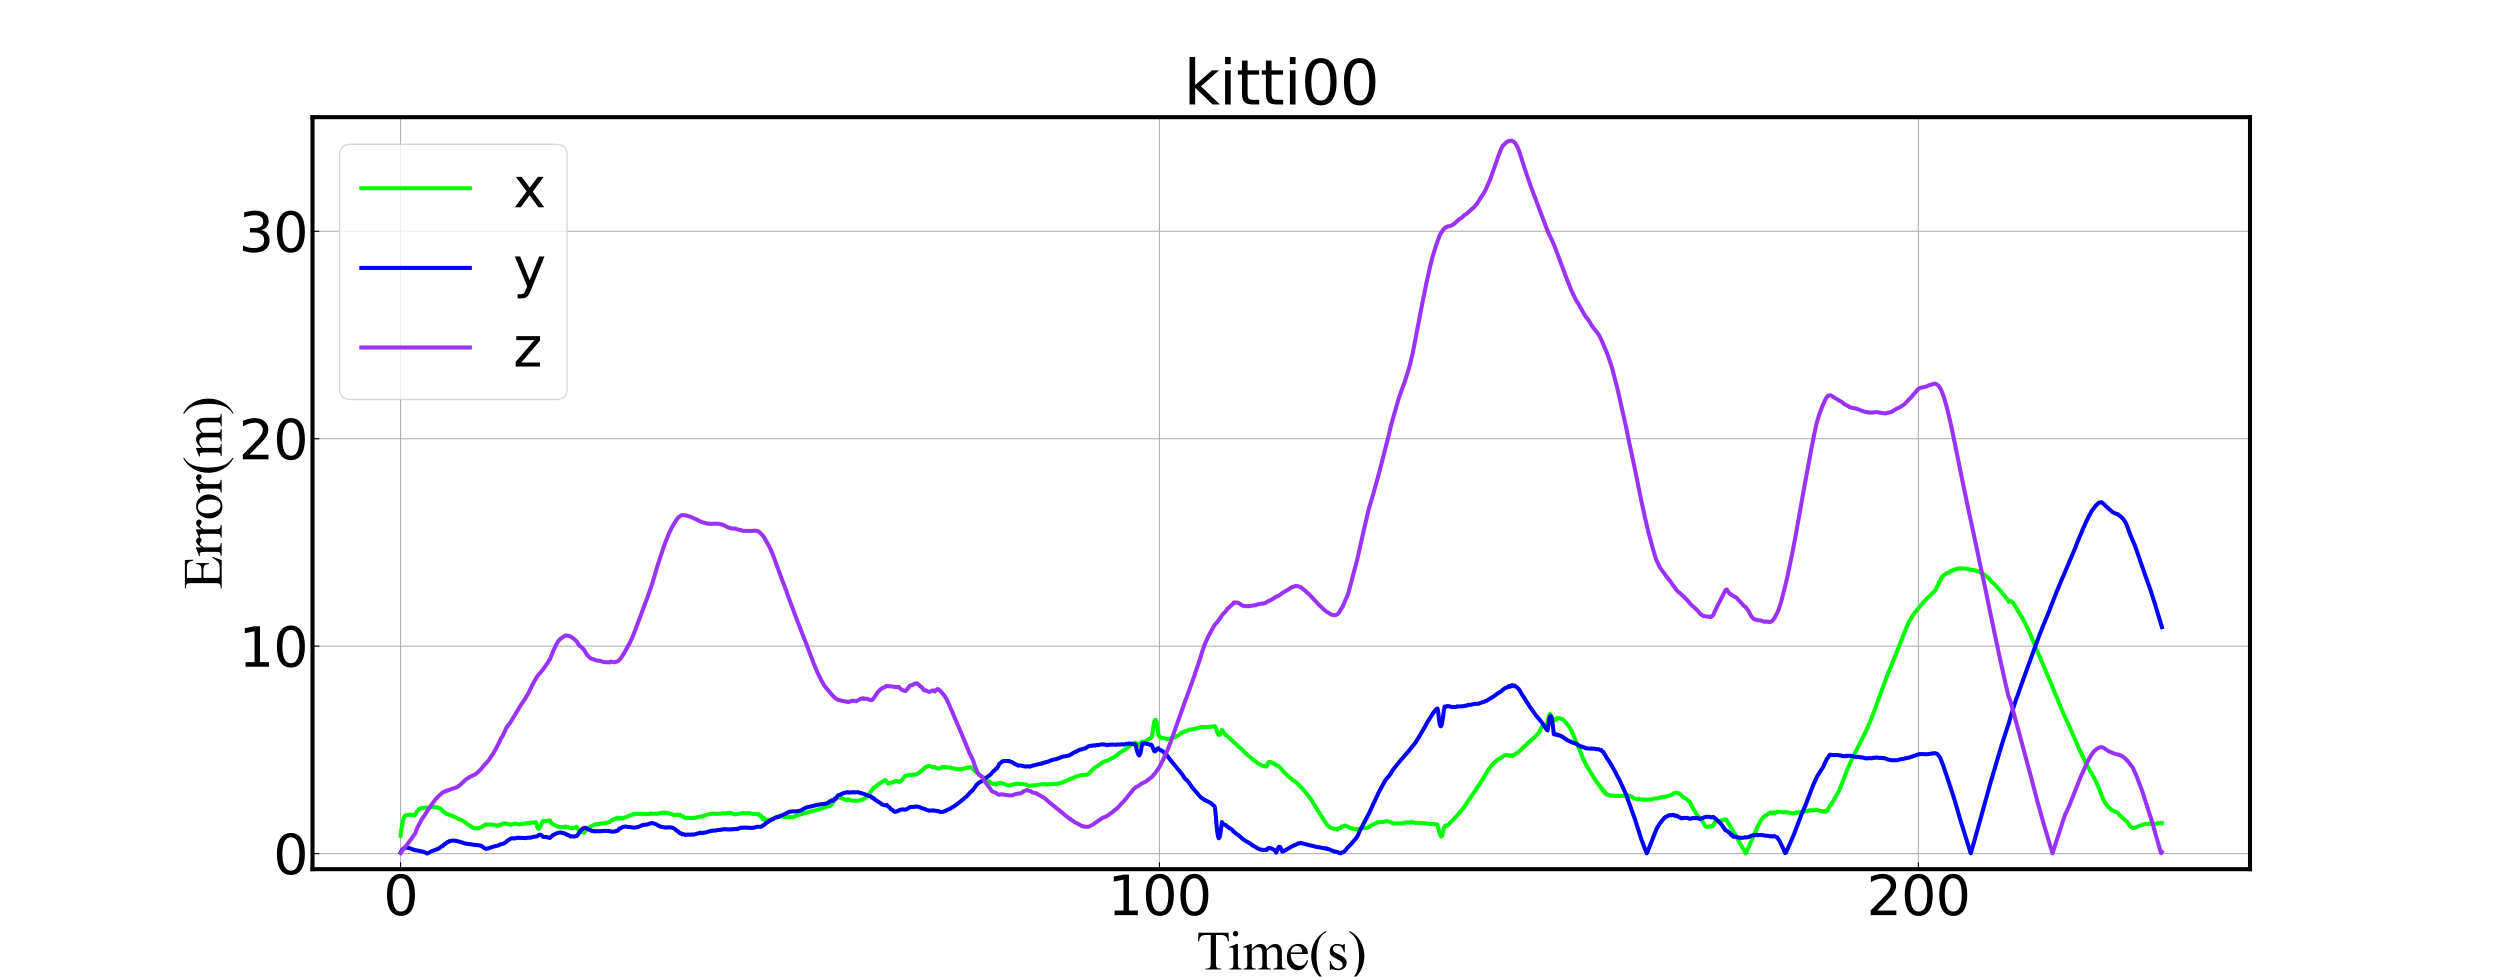 <?xml version="1.0" encoding="utf-8" standalone="no"?>
<!DOCTYPE svg PUBLIC "-//W3C//DTD SVG 1.1//EN"
  "http://www.w3.org/Graphics/SVG/1.1/DTD/svg11.dtd">
<svg xmlns:xlink="http://www.w3.org/1999/xlink" width="1843.2pt" height="720pt" viewBox="0 0 1843.2 720" xmlns="http://www.w3.org/2000/svg" version="1.1">
 <defs>
  <style type="text/css">*{stroke-linejoin: round; stroke-linecap: butt}</style>
 </defs>
 <g id="figure_1">
  <g id="patch_1">
   <path d="M 0 720 
L 1843.2 720 
L 1843.2 0 
L 0 0 
z
" style="fill: #ffffff"/>
  </g>
  <g id="axes_1">
   <g id="patch_2">
    <path d="M 230.4 640.8 
L 1658.88 640.8 
L 1658.88 86.4 
L 230.4 86.4 
z
" style="fill: #ffffff"/>
   </g>
   <g id="matplotlib.axis_1">
    <g id="xtick_1">
     <g id="line2d_1">
      <path d="M 295.331 640.8 
L 295.331 86.4 
" clip-path="url(#p98d0d082f9)" style="fill: none; stroke: #b0b0b0; stroke-width: 0.8; stroke-linecap: square"/>
     </g>
     <g id="line2d_2">
      <defs>
       <path id="m192ece168c" d="M 0 0 
L 0 -5 
" style="stroke: #000000; stroke-width: 0.8"/>
      </defs>
      <g>
       <use xlink:href="#m192ece168c" x="295.331" y="640.8" style="stroke: #000000; stroke-width: 0.8"/>
      </g>
     </g>
     <g id="text_1">
      <!-- 0 -->
      <g transform="translate(282.606 674.694) scale(0.4 -0.4)">
       <defs>
        <path id="DejaVuSans-30" d="M 2034 4250 
Q 1547 4250 1301 3770 
Q 1056 3291 1056 2328 
Q 1056 1369 1301 889 
Q 1547 409 2034 409 
Q 2525 409 2770 889 
Q 3016 1369 3016 2328 
Q 3016 3291 2770 3770 
Q 2525 4250 2034 4250 
z
M 2034 4750 
Q 2819 4750 3233 4129 
Q 3647 3509 3647 2328 
Q 3647 1150 3233 529 
Q 2819 -91 2034 -91 
Q 1250 -91 836 529 
Q 422 1150 422 2328 
Q 422 3509 836 4129 
Q 1250 4750 2034 4750 
z
" transform="scale(0.016)"/>
       </defs>
       <use xlink:href="#DejaVuSans-30"/>
      </g>
     </g>
    </g>
    <g id="xtick_2">
     <g id="line2d_3">
      <path d="M 854.841 640.8 
L 854.841 86.4 
" clip-path="url(#p98d0d082f9)" style="fill: none; stroke: #b0b0b0; stroke-width: 0.8; stroke-linecap: square"/>
     </g>
     <g id="line2d_4">
      <g>
       <use xlink:href="#m192ece168c" x="854.841" y="640.8" style="stroke: #000000; stroke-width: 0.8"/>
      </g>
     </g>
     <g id="text_2">
      <!-- 100 -->
      <g transform="translate(816.666 674.694) scale(0.4 -0.4)">
       <defs>
        <path id="DejaVuSans-31" d="M 794 531 
L 1825 531 
L 1825 4091 
L 703 3866 
L 703 4441 
L 1819 4666 
L 2450 4666 
L 2450 531 
L 3481 531 
L 3481 0 
L 794 0 
L 794 531 
z
" transform="scale(0.016)"/>
       </defs>
       <use xlink:href="#DejaVuSans-31"/>
       <use xlink:href="#DejaVuSans-30" x="63.623"/>
       <use xlink:href="#DejaVuSans-30" x="127.246"/>
      </g>
     </g>
    </g>
    <g id="xtick_3">
     <g id="line2d_5">
      <path d="M 1414.351 640.8 
L 1414.351 86.4 
" clip-path="url(#p98d0d082f9)" style="fill: none; stroke: #b0b0b0; stroke-width: 0.8; stroke-linecap: square"/>
     </g>
     <g id="line2d_6">
      <g>
       <use xlink:href="#m192ece168c" x="1414.351" y="640.8" style="stroke: #000000; stroke-width: 0.8"/>
      </g>
     </g>
     <g id="text_3">
      <!-- 200 -->
      <g transform="translate(1376.176 674.694) scale(0.4 -0.4)">
       <defs>
        <path id="DejaVuSans-32" d="M 1228 531 
L 3431 531 
L 3431 0 
L 469 0 
L 469 531 
Q 828 903 1448 1529 
Q 2069 2156 2228 2338 
Q 2531 2678 2651 2914 
Q 2772 3150 2772 3378 
Q 2772 3750 2511 3984 
Q 2250 4219 1831 4219 
Q 1534 4219 1204 4116 
Q 875 4013 500 3803 
L 500 4441 
Q 881 4594 1212 4672 
Q 1544 4750 1819 4750 
Q 2544 4750 2975 4387 
Q 3406 4025 3406 3419 
Q 3406 3131 3298 2873 
Q 3191 2616 2906 2266 
Q 2828 2175 2409 1742 
Q 1991 1309 1228 531 
z
" transform="scale(0.016)"/>
       </defs>
       <use xlink:href="#DejaVuSans-32"/>
       <use xlink:href="#DejaVuSans-30" x="63.623"/>
       <use xlink:href="#DejaVuSans-30" x="127.246"/>
      </g>
     </g>
    </g>
    <g id="text_4">
     <!-- Time(s) -->
     <g transform="translate(882.031 714.788) scale(0.4 -0.4)">
      <defs>
       <path id="TimesNewRomanPSMT-54" d="M 3703 4238 
L 3750 3244 
L 3631 3244 
Q 3597 3506 3538 3619 
Q 3441 3800 3280 3886 
Q 3119 3972 2856 3972 
L 2259 3972 
L 2259 734 
Q 2259 344 2344 247 
Q 2463 116 2709 116 
L 2856 116 
L 2856 0 
L 1059 0 
L 1059 116 
L 1209 116 
Q 1478 116 1591 278 
Q 1659 378 1659 734 
L 1659 3972 
L 1150 3972 
Q 853 3972 728 3928 
Q 566 3869 450 3700 
Q 334 3531 313 3244 
L 194 3244 
L 244 4238 
L 3703 4238 
z
" transform="scale(0.016)"/>
       <path id="TimesNewRomanPSMT-69" d="M 928 4444 
Q 1059 4444 1151 4351 
Q 1244 4259 1244 4128 
Q 1244 3997 1151 3903 
Q 1059 3809 928 3809 
Q 797 3809 703 3903 
Q 609 3997 609 4128 
Q 609 4259 701 4351 
Q 794 4444 928 4444 
z
M 1188 2947 
L 1188 647 
Q 1188 378 1227 289 
Q 1266 200 1342 156 
Q 1419 113 1622 113 
L 1622 0 
L 231 0 
L 231 113 
Q 441 113 512 153 
Q 584 194 626 287 
Q 669 381 669 647 
L 669 1750 
Q 669 2216 641 2353 
Q 619 2453 572 2492 
Q 525 2531 444 2531 
Q 356 2531 231 2484 
L 188 2597 
L 1050 2947 
L 1188 2947 
z
" transform="scale(0.016)"/>
       <path id="TimesNewRomanPSMT-6d" d="M 1050 2338 
Q 1363 2650 1419 2697 
Q 1559 2816 1721 2881 
Q 1884 2947 2044 2947 
Q 2313 2947 2506 2790 
Q 2700 2634 2766 2338 
Q 3088 2713 3309 2830 
Q 3531 2947 3766 2947 
Q 3994 2947 4170 2830 
Q 4347 2713 4450 2447 
Q 4519 2266 4519 1878 
L 4519 647 
Q 4519 378 4559 278 
Q 4591 209 4675 161 
Q 4759 113 4950 113 
L 4950 0 
L 3538 0 
L 3538 113 
L 3597 113 
Q 3781 113 3884 184 
Q 3956 234 3988 344 
Q 4000 397 4000 647 
L 4000 1878 
Q 4000 2228 3916 2372 
Q 3794 2572 3525 2572 
Q 3359 2572 3192 2489 
Q 3025 2406 2788 2181 
L 2781 2147 
L 2788 2013 
L 2788 647 
Q 2788 353 2820 281 
Q 2853 209 2943 161 
Q 3034 113 3253 113 
L 3253 0 
L 1806 0 
L 1806 113 
Q 2044 113 2133 169 
Q 2222 225 2256 338 
Q 2272 391 2272 647 
L 2272 1878 
Q 2272 2228 2169 2381 
Q 2031 2581 1784 2581 
Q 1616 2581 1450 2491 
Q 1191 2353 1050 2181 
L 1050 647 
Q 1050 366 1089 281 
Q 1128 197 1204 155 
Q 1281 113 1516 113 
L 1516 0 
L 100 0 
L 100 113 
Q 297 113 375 155 
Q 453 197 493 289 
Q 534 381 534 647 
L 534 1741 
Q 534 2213 506 2350 
Q 484 2453 437 2492 
Q 391 2531 309 2531 
Q 222 2531 100 2484 
L 53 2597 
L 916 2947 
L 1050 2947 
L 1050 2338 
z
" transform="scale(0.016)"/>
       <path id="TimesNewRomanPSMT-65" d="M 681 1784 
Q 678 1147 991 784 
Q 1303 422 1725 422 
Q 2006 422 2214 576 
Q 2422 731 2563 1106 
L 2659 1044 
Q 2594 616 2278 264 
Q 1963 -88 1488 -88 
Q 972 -88 605 314 
Q 238 716 238 1394 
Q 238 2128 614 2539 
Q 991 2950 1559 2950 
Q 2041 2950 2350 2633 
Q 2659 2316 2659 1784 
L 681 1784 
z
M 681 1966 
L 2006 1966 
Q 1991 2241 1941 2353 
Q 1863 2528 1708 2628 
Q 1553 2728 1384 2728 
Q 1125 2728 920 2526 
Q 716 2325 681 1966 
z
" transform="scale(0.016)"/>
       <path id="TimesNewRomanPSMT-28" d="M 1988 -1253 
L 1988 -1369 
Q 1516 -1131 1200 -813 
Q 750 -359 506 256 
Q 263 872 263 1534 
Q 263 2503 741 3301 
Q 1219 4100 1988 4444 
L 1988 4313 
Q 1603 4100 1356 3731 
Q 1109 3363 987 2797 
Q 866 2231 866 1616 
Q 866 947 969 400 
Q 1050 -31 1165 -292 
Q 1281 -553 1476 -793 
Q 1672 -1034 1988 -1253 
z
" transform="scale(0.016)"/>
       <path id="TimesNewRomanPSMT-73" d="M 2050 2947 
L 2050 1972 
L 1947 1972 
Q 1828 2431 1642 2597 
Q 1456 2763 1169 2763 
Q 950 2763 815 2647 
Q 681 2531 681 2391 
Q 681 2216 781 2091 
Q 878 1963 1175 1819 
L 1631 1597 
Q 2266 1288 2266 781 
Q 2266 391 1970 151 
Q 1675 -88 1309 -88 
Q 1047 -88 709 6 
Q 606 38 541 38 
Q 469 38 428 -44 
L 325 -44 
L 325 978 
L 428 978 
Q 516 541 762 319 
Q 1009 97 1316 97 
Q 1531 97 1667 223 
Q 1803 350 1803 528 
Q 1803 744 1651 891 
Q 1500 1038 1047 1263 
Q 594 1488 453 1669 
Q 313 1847 313 2119 
Q 313 2472 555 2709 
Q 797 2947 1181 2947 
Q 1350 2947 1591 2875 
Q 1750 2828 1803 2828 
Q 1853 2828 1881 2850 
Q 1909 2872 1947 2947 
L 2050 2947 
z
" transform="scale(0.016)"/>
       <path id="TimesNewRomanPSMT-29" d="M 144 4313 
L 144 4444 
Q 619 4209 934 3891 
Q 1381 3434 1625 2820 
Q 1869 2206 1869 1541 
Q 1869 572 1392 -226 
Q 916 -1025 144 -1369 
L 144 -1253 
Q 528 -1038 776 -670 
Q 1025 -303 1145 264 
Q 1266 831 1266 1447 
Q 1266 2113 1163 2663 
Q 1084 3094 967 3353 
Q 850 3613 656 3853 
Q 463 4094 144 4313 
z
" transform="scale(0.016)"/>
      </defs>
      <use xlink:href="#TimesNewRomanPSMT-54"/>
      <use xlink:href="#TimesNewRomanPSMT-69" x="57.584"/>
      <use xlink:href="#TimesNewRomanPSMT-6d" x="85.367"/>
      <use xlink:href="#TimesNewRomanPSMT-65" x="163.15"/>
      <use xlink:href="#TimesNewRomanPSMT-28" x="207.535"/>
      <use xlink:href="#TimesNewRomanPSMT-73" x="240.836"/>
      <use xlink:href="#TimesNewRomanPSMT-29" x="279.752"/>
     </g>
    </g>
   </g>
   <g id="matplotlib.axis_2">
    <g id="ytick_1">
     <g id="line2d_7">
      <path d="M 230.4 629.33 
L 1658.88 629.33 
" clip-path="url(#p98d0d082f9)" style="fill: none; stroke: #b0b0b0; stroke-width: 0.8; stroke-linecap: square"/>
     </g>
     <g id="line2d_8">
      <defs>
       <path id="mf57e257829" d="M 0 0 
L 5 0 
" style="stroke: #000000; stroke-width: 0.8"/>
      </defs>
      <g>
       <use xlink:href="#mf57e257829" x="230.4" y="629.33" style="stroke: #000000; stroke-width: 0.8"/>
      </g>
     </g>
     <g id="text_5">
      <!-- 0 -->
      <g transform="translate(201.45 644.527) scale(0.4 -0.4)">
       <use xlink:href="#DejaVuSans-30"/>
      </g>
     </g>
    </g>
    <g id="ytick_2">
     <g id="line2d_9">
      <path d="M 230.4 476.392 
L 1658.88 476.392 
" clip-path="url(#p98d0d082f9)" style="fill: none; stroke: #b0b0b0; stroke-width: 0.8; stroke-linecap: square"/>
     </g>
     <g id="line2d_10">
      <g>
       <use xlink:href="#mf57e257829" x="230.4" y="476.392" style="stroke: #000000; stroke-width: 0.8"/>
      </g>
     </g>
     <g id="text_6">
      <!-- 10 -->
      <g transform="translate(176 491.589) scale(0.4 -0.4)">
       <use xlink:href="#DejaVuSans-31"/>
       <use xlink:href="#DejaVuSans-30" x="63.623"/>
      </g>
     </g>
    </g>
    <g id="ytick_3">
     <g id="line2d_11">
      <path d="M 230.4 323.454 
L 1658.88 323.454 
" clip-path="url(#p98d0d082f9)" style="fill: none; stroke: #b0b0b0; stroke-width: 0.8; stroke-linecap: square"/>
     </g>
     <g id="line2d_12">
      <g>
       <use xlink:href="#mf57e257829" x="230.4" y="323.454" style="stroke: #000000; stroke-width: 0.8"/>
      </g>
     </g>
     <g id="text_7">
      <!-- 20 -->
      <g transform="translate(176 338.651) scale(0.4 -0.4)">
       <use xlink:href="#DejaVuSans-32"/>
       <use xlink:href="#DejaVuSans-30" x="63.623"/>
      </g>
     </g>
    </g>
    <g id="ytick_4">
     <g id="line2d_13">
      <path d="M 230.4 170.516 
L 1658.88 170.516 
" clip-path="url(#p98d0d082f9)" style="fill: none; stroke: #b0b0b0; stroke-width: 0.8; stroke-linecap: square"/>
     </g>
     <g id="line2d_14">
      <g>
       <use xlink:href="#mf57e257829" x="230.4" y="170.516" style="stroke: #000000; stroke-width: 0.8"/>
      </g>
     </g>
     <g id="text_8">
      <!-- 30 -->
      <g transform="translate(176 185.713) scale(0.4 -0.4)">
       <defs>
        <path id="DejaVuSans-33" d="M 2597 2516 
Q 3050 2419 3304 2112 
Q 3559 1806 3559 1356 
Q 3559 666 3084 287 
Q 2609 -91 1734 -91 
Q 1441 -91 1130 -33 
Q 819 25 488 141 
L 488 750 
Q 750 597 1062 519 
Q 1375 441 1716 441 
Q 2309 441 2620 675 
Q 2931 909 2931 1356 
Q 2931 1769 2642 2001 
Q 2353 2234 1838 2234 
L 1294 2234 
L 1294 2753 
L 1863 2753 
Q 2328 2753 2575 2939 
Q 2822 3125 2822 3475 
Q 2822 3834 2567 4026 
Q 2313 4219 1838 4219 
Q 1578 4219 1281 4162 
Q 984 4106 628 3988 
L 628 4550 
Q 988 4650 1302 4700 
Q 1616 4750 1894 4750 
Q 2613 4750 3031 4423 
Q 3450 4097 3450 3541 
Q 3450 3153 3228 2886 
Q 3006 2619 2597 2516 
z
" transform="scale(0.016)"/>
       </defs>
       <use xlink:href="#DejaVuSans-33"/>
       <use xlink:href="#DejaVuSans-30" x="63.623"/>
      </g>
     </g>
    </g>
    <g id="text_9">
     <!-- Error(m) -->
     <g transform="translate(163.444 434.669) rotate(-90) scale(0.4 -0.4)">
      <defs>
       <path id="TimesNewRomanPSMT-45" d="M 1338 4006 
L 1338 2331 
L 2269 2331 
Q 2631 2331 2753 2441 
Q 2916 2584 2934 2947 
L 3050 2947 
L 3050 1472 
L 2934 1472 
Q 2891 1781 2847 1869 
Q 2791 1978 2662 2040 
Q 2534 2103 2269 2103 
L 1338 2103 
L 1338 706 
Q 1338 425 1363 364 
Q 1388 303 1450 267 
Q 1513 231 1688 231 
L 2406 231 
Q 2766 231 2928 281 
Q 3091 331 3241 478 
Q 3434 672 3638 1063 
L 3763 1063 
L 3397 0 
L 131 0 
L 131 116 
L 281 116 
Q 431 116 566 188 
Q 666 238 702 338 
Q 738 438 738 747 
L 738 3500 
Q 738 3903 656 3997 
Q 544 4122 281 4122 
L 131 4122 
L 131 4238 
L 3397 4238 
L 3444 3309 
L 3322 3309 
Q 3256 3644 3176 3769 
Q 3097 3894 2941 3959 
Q 2816 4006 2500 4006 
L 1338 4006 
z
" transform="scale(0.016)"/>
       <path id="TimesNewRomanPSMT-72" d="M 1038 2947 
L 1038 2303 
Q 1397 2947 1775 2947 
Q 1947 2947 2059 2842 
Q 2172 2738 2172 2600 
Q 2172 2478 2090 2393 
Q 2009 2309 1897 2309 
Q 1788 2309 1652 2417 
Q 1516 2525 1450 2525 
Q 1394 2525 1328 2463 
Q 1188 2334 1038 2041 
L 1038 669 
Q 1038 431 1097 309 
Q 1138 225 1241 169 
Q 1344 113 1538 113 
L 1538 0 
L 72 0 
L 72 113 
Q 291 113 397 181 
Q 475 231 506 341 
Q 522 394 522 644 
L 522 1753 
Q 522 2253 501 2348 
Q 481 2444 426 2487 
Q 372 2531 291 2531 
Q 194 2531 72 2484 
L 41 2597 
L 906 2947 
L 1038 2947 
z
" transform="scale(0.016)"/>
       <path id="TimesNewRomanPSMT-6f" d="M 1600 2947 
Q 2250 2947 2644 2453 
Q 2978 2031 2978 1484 
Q 2978 1100 2793 706 
Q 2609 313 2286 112 
Q 1963 -88 1566 -88 
Q 919 -88 538 428 
Q 216 863 216 1403 
Q 216 1797 411 2186 
Q 606 2575 925 2761 
Q 1244 2947 1600 2947 
z
M 1503 2744 
Q 1338 2744 1170 2645 
Q 1003 2547 900 2300 
Q 797 2053 797 1666 
Q 797 1041 1045 587 
Q 1294 134 1700 134 
Q 2003 134 2200 384 
Q 2397 634 2397 1244 
Q 2397 2006 2069 2444 
Q 1847 2744 1503 2744 
z
" transform="scale(0.016)"/>
      </defs>
      <use xlink:href="#TimesNewRomanPSMT-45"/>
      <use xlink:href="#TimesNewRomanPSMT-72" x="61.084"/>
      <use xlink:href="#TimesNewRomanPSMT-72" x="94.385"/>
      <use xlink:href="#TimesNewRomanPSMT-6f" x="127.686"/>
      <use xlink:href="#TimesNewRomanPSMT-72" x="177.686"/>
      <use xlink:href="#TimesNewRomanPSMT-28" x="210.986"/>
      <use xlink:href="#TimesNewRomanPSMT-6d" x="244.287"/>
      <use xlink:href="#TimesNewRomanPSMT-29" x="322.07"/>
     </g>
    </g>
   </g>
   <g id="line2d_15">
    <path d="M 295.331 616.197 
L 295.89 611.6 
L 296.47 607.985 
L 297.051 605.285 
L 297.63 603.351 
L 298.211 602.006 
L 298.79 601.161 
L 299.371 600.93 
L 299.951 601.033 
L 300.531 600.846 
L 301.112 600.831 
L 301.691 600.626 
L 303.432 600.718 
L 304.012 600.926 
L 304.592 600.77 
L 305.172 600.749 
L 305.752 601.007 
L 306.332 600.528 
L 306.912 599.068 
L 307.492 598.069 
L 308.073 597.653 
L 308.652 596.715 
L 309.232 596.321 
L 310.393 596.173 
L 310.973 595.806 
L 311.553 595.715 
L 312.133 595.944 
L 313.873 595.411 
L 314.452 595.53 
L 315.612 595.298 
L 316.772 595.326 
L 317.932 594.904 
L 318.512 594.921 
L 319.092 595.058 
L 319.672 594.951 
L 320.253 595.091 
L 322.572 595.246 
L 323.733 595.843 
L 324.312 595.853 
L 325.472 596.685 
L 326.052 597.672 
L 326.633 598.279 
L 327.212 598.341 
L 328.953 600.013 
L 329.533 599.906 
L 330.693 600.519 
L 331.854 600.898 
L 334.173 601.88 
L 334.754 601.972 
L 337.653 603.73 
L 338.813 604.049 
L 341.713 605.481 
L 344.033 607.099 
L 347.514 609.589 
L 348.094 609.813 
L 348.675 610.242 
L 349.836 610.691 
L 351.58 610.717 
L 353.324 610.518 
L 353.905 610.085 
L 355.069 609.696 
L 355.651 609.411 
L 356.234 608.765 
L 356.815 608.67 
L 357.978 608 
L 358.559 607.866 
L 361.46 607.899 
L 362.039 607.771 
L 362.619 608.001 
L 364.357 608.127 
L 364.936 608.419 
L 365.515 608.577 
L 366.094 608.491 
L 366.674 608.903 
L 367.832 608.242 
L 368.411 608.004 
L 368.991 608.146 
L 369.57 608.069 
L 370.729 607.176 
L 371.889 606.991 
L 372.468 607.215 
L 373.048 607.172 
L 374.208 607.564 
L 374.788 607.656 
L 375.368 607.531 
L 375.948 607.975 
L 376.528 607.923 
L 377.109 607.984 
L 378.268 607.624 
L 378.848 607.521 
L 379.427 607.229 
L 380.008 607.335 
L 380.587 607.285 
L 381.167 607.547 
L 382.908 607.869 
L 383.488 607.707 
L 384.069 607.686 
L 385.809 607.216 
L 386.39 607.359 
L 386.969 607.099 
L 389.87 606.828 
L 390.45 606.924 
L 391.03 606.479 
L 392.191 606.419 
L 393.352 606.529 
L 393.932 606.483 
L 395.092 606.013 
L 396.252 610.015 
L 396.832 611.034 
L 397.412 611.001 
L 398.573 609.144 
L 399.153 607.888 
L 399.733 605.995 
L 400.313 605.234 
L 400.892 605.305 
L 401.472 605.567 
L 402.052 605.511 
L 403.792 605.032 
L 404.371 605.118 
L 404.95 604.942 
L 405.53 604.972 
L 406.109 606.14 
L 406.689 607.015 
L 407.268 607.438 
L 408.427 608.02 
L 409.006 608.44 
L 410.163 608.895 
L 410.742 609.078 
L 411.321 609.489 
L 413.637 609.877 
L 414.217 609.771 
L 414.796 609.837 
L 415.375 609.597 
L 415.956 609.845 
L 416.535 609.82 
L 417.116 609.345 
L 418.278 609.883 
L 418.858 609.679 
L 420.02 610.436 
L 420.602 610.643 
L 421.184 610.583 
L 422.35 610.715 
L 424.096 610.092 
L 424.678 609.72 
L 425.26 609.628 
L 425.842 610.914 
L 426.423 611.752 
L 427.005 612.374 
L 427.586 612.769 
L 430.488 614.052 
L 431.069 613.182 
L 431.647 612.517 
L 432.807 611.576 
L 433.967 610.576 
L 434.547 609.983 
L 436.865 608.639 
L 438.605 607.828 
L 441.506 607.465 
L 443.827 607.09 
L 444.986 606.986 
L 446.726 606.759 
L 449.046 606.215 
L 449.625 606.052 
L 450.205 605.233 
L 451.365 604.536 
L 451.945 604.504 
L 452.525 604.043 
L 453.684 603.652 
L 454.265 603.831 
L 454.844 602.939 
L 455.424 602.934 
L 456.014 603.085 
L 456.584 603.61 
L 457.165 602.839 
L 458.905 603.461 
L 459.484 603.109 
L 460.064 603.004 
L 461.804 602.282 
L 462.385 602.143 
L 463.545 601.508 
L 465.285 600.973 
L 466.446 600.43 
L 467.026 600.498 
L 468.185 599.961 
L 469.346 600.042 
L 469.925 599.996 
L 470.506 600.182 
L 471.087 600.232 
L 471.668 599.945 
L 472.825 599.972 
L 473.406 600.375 
L 473.986 600.067 
L 474.566 600.216 
L 475.146 600.161 
L 475.725 600.272 
L 476.305 600.14 
L 478.046 600.299 
L 478.626 600.137 
L 479.207 599.781 
L 479.787 600.096 
L 480.947 599.898 
L 481.528 600.013 
L 483.849 599.91 
L 484.429 600.132 
L 485.59 599.563 
L 486.751 599.6 
L 487.331 599.362 
L 487.912 599.245 
L 489.072 599.312 
L 489.652 599.077 
L 490.811 599.393 
L 491.971 599.201 
L 493.711 599.849 
L 496.032 600.508 
L 497.193 600.999 
L 497.773 600.769 
L 498.353 600.878 
L 498.934 600.834 
L 499.514 600.593 
L 500.093 600.75 
L 500.675 600.713 
L 501.254 601.228 
L 501.835 600.891 
L 502.415 601.554 
L 502.995 602.045 
L 503.575 601.7 
L 504.155 602.52 
L 505.315 603.044 
L 505.895 603.117 
L 506.475 603.056 
L 507.055 603.121 
L 507.635 603.042 
L 510.534 603.215 
L 511.114 603.164 
L 512.274 602.888 
L 518.074 601.736 
L 521.555 600.509 
L 525.036 599.961 
L 526.196 599.871 
L 527.357 599.977 
L 527.936 600.065 
L 531.993 599.893 
L 532.572 599.696 
L 534.888 599.663 
L 535.467 599.5 
L 536.625 599.419 
L 537.203 599.31 
L 538.94 599.383 
L 540.1 599.929 
L 540.68 600.008 
L 541.84 600.472 
L 542.999 600.247 
L 545.901 599.818 
L 546.482 599.714 
L 547.062 599.457 
L 548.807 599.561 
L 549.387 599.442 
L 550.55 599.575 
L 552.296 599.484 
L 555.204 600.147 
L 555.785 600.029 
L 556.946 600.205 
L 557.527 600.064 
L 558.107 600.147 
L 558.688 600.481 
L 559.268 600.376 
L 559.849 600.949 
L 560.429 601.718 
L 561.009 601.31 
L 561.589 602.065 
L 562.169 603.286 
L 562.749 604.106 
L 563.328 603.116 
L 564.489 604.845 
L 565.072 604.877 
L 566.228 604.443 
L 566.807 604.584 
L 567.387 604.606 
L 567.967 604.414 
L 568.549 603.998 
L 569.127 603.784 
L 570.287 603.635 
L 570.868 603.124 
L 571.45 602.843 
L 572.03 602.756 
L 573.189 601.962 
L 573.769 601.921 
L 574.349 602.102 
L 574.929 601.61 
L 575.509 601.921 
L 576.09 601.795 
L 576.669 602.163 
L 577.249 602.024 
L 578.989 602.373 
L 579.569 602.21 
L 584.209 602.443 
L 584.79 602.333 
L 585.37 602.388 
L 585.95 601.896 
L 587.111 601.363 
L 588.271 600.983 
L 589.431 600.692 
L 590.012 600.571 
L 590.591 600.281 
L 591.171 600.239 
L 592.331 599.76 
L 593.491 599.358 
L 594.071 599.488 
L 594.651 599.362 
L 595.811 598.773 
L 596.391 598.71 
L 597.551 598.27 
L 598.131 598.129 
L 598.711 597.856 
L 599.291 597.804 
L 600.451 597.537 
L 602.77 597.118 
L 603.351 596.945 
L 603.93 596.648 
L 604.51 596.541 
L 606.251 595.884 
L 606.83 595.772 
L 607.41 595.474 
L 609.15 594.98 
L 609.73 594.578 
L 610.889 594.386 
L 611.469 594.508 
L 612.049 594.015 
L 612.629 593.834 
L 613.208 593.182 
L 613.789 591.703 
L 614.369 590.97 
L 614.948 590.49 
L 615.529 589.587 
L 616.109 588.326 
L 616.689 588.33 
L 617.848 587.969 
L 618.429 587.965 
L 619.009 588.092 
L 619.589 588.1 
L 621.909 589.043 
L 622.489 589.507 
L 623.069 589.418 
L 624.229 589.887 
L 625.389 589.293 
L 625.97 589.549 
L 626.55 589.656 
L 627.13 590.193 
L 628.292 590.276 
L 628.872 590.17 
L 630.033 590.543 
L 630.614 590.275 
L 631.196 590.243 
L 631.776 590.486 
L 632.358 590.319 
L 632.937 590.403 
L 634.099 590.046 
L 634.68 590.027 
L 635.841 589.48 
L 636.421 589.317 
L 638.16 588.191 
L 639.319 587.118 
L 639.899 586.597 
L 640.478 585.645 
L 641.057 585.116 
L 641.635 584.094 
L 642.222 583.392 
L 642.793 582.398 
L 643.371 581.891 
L 643.949 580.999 
L 644.527 580.45 
L 645.685 579.888 
L 646.843 578.977 
L 648.002 577.867 
L 649.161 577.34 
L 650.32 576.456 
L 650.9 576.068 
L 651.48 575.915 
L 652.061 575.879 
L 652.641 575.093 
L 653.221 575.467 
L 654.961 577.87 
L 655.54 577.339 
L 656.702 577.193 
L 657.861 576.765 
L 658.441 576.682 
L 659.601 576.227 
L 660.182 575.845 
L 660.761 575.795 
L 661.921 576.081 
L 662.5 576.443 
L 663.08 576.342 
L 663.66 576.39 
L 665.399 574.569 
L 666.56 572.868 
L 667.719 571.997 
L 668.3 571.761 
L 668.879 571.696 
L 669.46 571.444 
L 670.039 571.463 
L 670.62 571.246 
L 671.78 571.512 
L 672.94 571.015 
L 673.52 571.181 
L 674.1 571.115 
L 674.68 571.272 
L 675.84 570.917 
L 677 570.039 
L 679.319 568.318 
L 679.9 567.912 
L 681.64 566.209 
L 682.22 565.697 
L 682.8 565.577 
L 683.381 565.147 
L 683.96 564.888 
L 685.701 564.769 
L 686.281 565.02 
L 686.86 565.127 
L 687.441 565.499 
L 688.021 565.576 
L 688.601 565.449 
L 689.181 565.618 
L 689.761 566.021 
L 690.921 566.38 
L 691.501 566.582 
L 692.081 566.655 
L 693.24 566.397 
L 693.82 565.935 
L 694.4 565.865 
L 694.98 565.452 
L 696.14 565.716 
L 696.719 565.464 
L 697.299 565.621 
L 699.038 565.715 
L 699.619 565.975 
L 700.778 565.834 
L 701.358 566.228 
L 701.938 566.446 
L 703.098 566.417 
L 703.678 566.698 
L 704.839 566.916 
L 705.419 567.205 
L 705.999 567.022 
L 706.578 567.216 
L 707.159 567.139 
L 708.319 567.171 
L 709.479 566.84 
L 710.639 566.776 
L 711.218 566.449 
L 711.798 566.369 
L 712.378 566.156 
L 712.958 565.824 
L 713.537 566.011 
L 714.118 565.81 
L 714.696 565.979 
L 715.276 565.643 
L 715.855 565.877 
L 716.434 565.871 
L 717.013 566.74 
L 717.592 567.045 
L 718.75 568.356 
L 719.328 568.832 
L 719.907 569.669 
L 720.485 569.791 
L 721.064 570.492 
L 721.643 571.011 
L 722.222 571.361 
L 722.801 571.9 
L 723.38 572.078 
L 723.958 572.601 
L 724.537 572.684 
L 725.117 573.263 
L 730.334 577.055 
L 730.915 577.577 
L 731.496 577.547 
L 732.66 578.103 
L 733.242 577.918 
L 733.825 578.013 
L 734.408 578.418 
L 734.991 577.645 
L 736.156 577.393 
L 736.739 577.668 
L 737.322 577.172 
L 738.484 577.351 
L 739.065 577.438 
L 740.807 578.132 
L 741.387 578.398 
L 741.968 578.861 
L 742.548 579.045 
L 743.128 579.05 
L 744.288 579.277 
L 744.868 578.958 
L 747.768 578.139 
L 750.088 577.74 
L 751.247 577.77 
L 751.827 577.933 
L 753.566 578.036 
L 754.146 578.146 
L 754.726 578.111 
L 757.046 578.632 
L 757.626 579.062 
L 758.787 579.407 
L 759.366 579.2 
L 760.527 579.242 
L 761.108 579.075 
L 764.587 578.801 
L 766.908 578.227 
L 770.386 578.082 
L 771.547 578.411 
L 772.126 578.318 
L 772.707 578.4 
L 773.866 578.231 
L 776.766 577.943 
L 777.346 577.984 
L 778.506 577.82 
L 779.665 577.882 
L 780.246 577.778 
L 780.826 577.448 
L 782.566 577.214 
L 784.887 576.199 
L 785.466 575.833 
L 787.207 575.257 
L 788.367 574.443 
L 789.528 574.141 
L 791.848 573.278 
L 792.428 572.819 
L 796.488 571.668 
L 797.069 571.653 
L 798.229 571.445 
L 801.13 571.211 
L 801.71 571.047 
L 802.29 570.742 
L 805.189 567.791 
L 806.349 566.707 
L 807.508 565.717 
L 808.668 565.124 
L 809.248 564.639 
L 809.828 564.446 
L 813.307 561.776 
L 815.047 561.133 
L 815.626 561.107 
L 816.206 560.839 
L 816.785 560.703 
L 817.945 560.032 
L 819.105 559.256 
L 820.846 558.595 
L 821.426 558.093 
L 822.005 557.783 
L 823.166 556.846 
L 823.746 556.646 
L 825.487 555.026 
L 826.067 554.788 
L 827.226 553.973 
L 830.706 551.884 
L 831.286 551.39 
L 831.866 550.737 
L 833.606 549.287 
L 834.765 548.377 
L 835.925 547.971 
L 837.085 547.493 
L 837.665 547.921 
L 838.245 548.849 
L 838.824 549.303 
L 839.983 548.897 
L 841.719 546.978 
L 842.876 546.925 
L 844.611 546.564 
L 845.189 546.068 
L 848.664 543.894 
L 849.243 543.357 
L 849.824 540.404 
L 850.403 535.571 
L 850.983 532.295 
L 851.566 530.833 
L 852.144 530.694 
L 852.725 532.299 
L 853.307 535.6 
L 853.888 540.68 
L 854.471 542.81 
L 856.218 544.093 
L 856.8 544.237 
L 857.963 544.091 
L 858.544 544.379 
L 859.125 544.348 
L 860.288 544.91 
L 860.868 544.89 
L 861.449 544.685 
L 863.189 544.547 
L 863.769 544.088 
L 864.93 543.9 
L 865.51 543.535 
L 866.091 543.613 
L 866.671 543.439 
L 867.251 542.871 
L 868.992 542.036 
L 870.733 540.637 
L 871.892 539.841 
L 872.473 539.75 
L 873.632 539.214 
L 874.215 538.9 
L 875.373 538.671 
L 875.952 538.471 
L 876.532 537.897 
L 877.691 537.902 
L 881.75 537.227 
L 882.911 536.723 
L 883.49 536.544 
L 884.07 536.527 
L 885.811 535.966 
L 886.391 536.249 
L 886.97 536.054 
L 888.131 536.168 
L 888.713 536.016 
L 889.291 536.106 
L 889.871 535.937 
L 890.451 536.034 
L 891.032 535.968 
L 891.611 535.718 
L 892.771 535.87 
L 893.351 535.624 
L 895.091 535.579 
L 895.67 535.309 
L 896.251 536.158 
L 897.411 539.726 
L 897.992 541.12 
L 898.572 541.819 
L 899.152 541.832 
L 899.733 541.207 
L 900.893 538.239 
L 901.473 538.899 
L 902.635 540.64 
L 903.794 542.044 
L 904.376 542.295 
L 908.433 545.995 
L 909.593 547.269 
L 911.333 548.721 
L 911.914 549.168 
L 913.075 550.476 
L 914.238 551.386 
L 915.977 552.848 
L 917.718 554.657 
L 918.878 555.744 
L 919.459 556.386 
L 920.619 557.257 
L 924.678 560.782 
L 925.257 561.073 
L 926.997 562.459 
L 928.737 563.578 
L 929.897 564.049 
L 930.477 564.508 
L 931.057 564.538 
L 931.637 564.776 
L 932.216 564.832 
L 933.375 565.168 
L 933.955 565.027 
L 934.535 563.04 
L 935.115 562.049 
L 935.693 561.818 
L 936.274 561.777 
L 937.433 562.069 
L 938.013 562.409 
L 938.592 562.575 
L 939.752 563.292 
L 940.911 564.243 
L 942.07 564.469 
L 943.806 565.89 
L 946.699 569.418 
L 947.856 570.383 
L 948.436 571.015 
L 949.015 571.401 
L 949.594 572.111 
L 952.492 574.581 
L 953.071 575.098 
L 953.65 575.345 
L 955.971 577.109 
L 960.62 581.811 
L 964.689 586.839 
L 967.01 589.96 
L 970.49 595.793 
L 973.969 601.194 
L 975.709 604.182 
L 978.609 608.381 
L 979.189 608.917 
L 979.77 609.14 
L 980.93 610.09 
L 981.51 610.485 
L 982.091 610.564 
L 983.831 611.221 
L 984.991 611.12 
L 985.571 611.277 
L 986.151 611.639 
L 986.731 610.798 
L 987.31 610.645 
L 988.47 610.477 
L 989.05 609.4 
L 989.631 609.276 
L 990.211 609.323 
L 990.791 609.151 
L 991.372 608.584 
L 991.952 608.638 
L 992.532 609.015 
L 993.111 609.174 
L 994.851 610.119 
L 995.432 610.592 
L 996.012 610.59 
L 996.592 610.739 
L 997.171 610.744 
L 997.751 611.03 
L 999.491 611.331 
L 1000.071 611.211 
L 1000.65 611.591 
L 1003.546 610.687 
L 1004.705 610.663 
L 1007.022 610.355 
L 1007.601 610.457 
L 1009.339 609.68 
L 1012.238 607.852 
L 1013.398 607.482 
L 1015.718 606.257 
L 1016.299 606.198 
L 1016.879 606.304 
L 1018.622 605.896 
L 1019.204 606.017 
L 1020.368 605.882 
L 1022.113 605.392 
L 1022.695 605.614 
L 1023.277 605.605 
L 1023.86 605.842 
L 1024.441 605.794 
L 1025.028 605.967 
L 1026.77 607.044 
L 1027.936 607.108 
L 1028.518 607.083 
L 1029.101 607.173 
L 1030.265 606.99 
L 1032.008 607.125 
L 1034.327 606.997 
L 1035.486 606.543 
L 1036.066 606.349 
L 1037.803 606.269 
L 1038.381 606.381 
L 1038.96 606.376 
L 1039.539 606.548 
L 1040.118 606.201 
L 1041.277 606.133 
L 1043.593 606.759 
L 1044.172 606.588 
L 1045.911 606.643 
L 1046.491 606.846 
L 1047.652 606.82 
L 1049.392 606.832 
L 1049.972 606.948 
L 1051.131 606.97 
L 1051.711 607.243 
L 1052.291 607.126 
L 1052.871 607.34 
L 1053.451 607.423 
L 1054.61 607.361 
L 1055.191 607.598 
L 1056.93 607.421 
L 1057.511 607.824 
L 1058.091 607.733 
L 1058.67 607.939 
L 1059.831 607.906 
L 1061.57 615.226 
L 1062.151 616.472 
L 1062.731 616.737 
L 1063.311 616.001 
L 1063.892 613.915 
L 1064.472 610.481 
L 1065.632 608.59 
L 1066.212 608.924 
L 1066.792 608.889 
L 1067.372 608.304 
L 1067.953 608 
L 1069.112 606.705 
L 1070.851 604.768 
L 1071.431 604.267 
L 1073.17 602.378 
L 1074.33 601.173 
L 1075.49 599.859 
L 1077.811 597.127 
L 1079.55 595.017 
L 1080.709 593.156 
L 1081.869 591.328 
L 1088.248 582.157 
L 1089.408 580.235 
L 1091.148 577.805 
L 1092.309 575.754 
L 1095.79 570.145 
L 1096.95 568.111 
L 1099.27 564.873 
L 1100.43 563.643 
L 1101.589 562.356 
L 1102.169 561.98 
L 1103.33 560.833 
L 1104.49 560.047 
L 1105.65 559.299 
L 1106.23 559.064 
L 1106.811 558.531 
L 1107.391 558.167 
L 1107.972 557.664 
L 1108.553 557.397 
L 1109.134 556.944 
L 1110.296 556.744 
L 1110.876 556.529 
L 1111.457 556.685 
L 1112.618 557.28 
L 1113.2 556.775 
L 1114.36 557.18 
L 1114.941 557.509 
L 1115.521 556.613 
L 1116.101 556.643 
L 1116.68 556.509 
L 1117.261 555.901 
L 1120.155 553.984 
L 1121.891 552.251 
L 1122.47 551.594 
L 1123.049 551.149 
L 1123.628 550.486 
L 1124.207 550.108 
L 1127.101 547.232 
L 1127.681 546.936 
L 1129.419 545.237 
L 1132.317 542.69 
L 1133.477 541.263 
L 1134.637 540.263 
L 1135.797 537.693 
L 1136.377 536.579 
L 1136.957 535.74 
L 1138.116 534.819 
L 1138.696 534.761 
L 1139.276 534.527 
L 1139.855 533.934 
L 1140.436 533.52 
L 1141.016 532.253 
L 1141.595 529.163 
L 1142.175 527.334 
L 1142.755 526.43 
L 1143.335 526.957 
L 1143.915 528.143 
L 1145.075 531.444 
L 1145.655 530.76 
L 1146.235 530.469 
L 1146.814 530.405 
L 1147.394 530.575 
L 1147.974 529.301 
L 1148.554 529.603 
L 1149.134 529.602 
L 1149.714 529.386 
L 1150.874 529.963 
L 1152.034 530.343 
L 1152.614 530.753 
L 1154.353 532.689 
L 1154.933 533.446 
L 1155.513 533.96 
L 1156.673 535.403 
L 1158.412 538.333 
L 1164.207 551.83 
L 1166.525 557.805 
L 1167.686 560.332 
L 1170.004 564.958 
L 1172.324 568.725 
L 1175.804 574.419 
L 1176.384 575.156 
L 1177.543 576.966 
L 1178.123 577.716 
L 1178.703 578.674 
L 1179.283 579.204 
L 1179.863 579.922 
L 1180.443 581.245 
L 1181.024 580.974 
L 1182.184 583.831 
L 1182.764 583.086 
L 1183.924 585.383 
L 1184.504 585.887 
L 1185.083 585.606 
L 1185.664 585.972 
L 1186.824 586.457 
L 1190.299 586.727 
L 1191.457 586.796 
L 1193.193 586.691 
L 1193.772 586.927 
L 1196.089 586.833 
L 1196.668 586.847 
L 1197.248 586.72 
L 1197.827 586.898 
L 1198.411 586.8 
L 1198.986 586.456 
L 1199.566 586.464 
L 1200.149 586.603 
L 1200.725 586.504 
L 1202.467 587.1 
L 1203.626 587.815 
L 1204.787 588.491 
L 1205.949 588.955 
L 1207.112 589.203 
L 1207.694 589.009 
L 1208.275 589.158 
L 1209.438 589.162 
L 1210.02 589.519 
L 1210.601 589.636 
L 1211.182 589.462 
L 1211.763 589.417 
L 1213.507 589.671 
L 1214.085 589.587 
L 1214.666 589.727 
L 1216.406 589.321 
L 1216.985 589.453 
L 1218.145 589.336 
L 1218.724 588.985 
L 1221.044 588.505 
L 1221.624 588.727 
L 1223.364 588.279 
L 1224.525 587.838 
L 1226.267 587.6 
L 1228.007 587.392 
L 1228.587 587.085 
L 1230.907 586.436 
L 1231.486 586.431 
L 1232.646 585.938 
L 1233.226 585.363 
L 1233.805 584.953 
L 1234.385 584.8 
L 1234.964 584.468 
L 1236.124 584.319 
L 1237.283 584.721 
L 1237.863 584.951 
L 1238.443 585.489 
L 1239.023 585.805 
L 1240.765 587.505 
L 1241.345 588.053 
L 1241.925 588.169 
L 1242.506 588.511 
L 1245.986 591.364 
L 1247.146 593.942 
L 1247.726 594.9 
L 1248.305 596.18 
L 1250.044 598.897 
L 1250.623 600.218 
L 1251.782 601.836 
L 1252.36 602.095 
L 1253.521 602.987 
L 1255.261 605.689 
L 1257.001 608.776 
L 1258.16 609.535 
L 1258.74 609.757 
L 1259.899 609.307 
L 1260.478 609.297 
L 1261.057 609.564 
L 1261.637 608.979 
L 1262.217 608.879 
L 1262.796 608.902 
L 1263.375 608.126 
L 1264.536 605.781 
L 1265.116 605.548 
L 1265.696 605.446 
L 1266.857 605.649 
L 1267.436 605.386 
L 1268.017 605.376 
L 1268.597 605.217 
L 1269.177 604.855 
L 1270.917 604.436 
L 1271.497 604.169 
L 1272.076 604.077 
L 1272.656 604.192 
L 1273.816 606.053 
L 1274.396 607.392 
L 1274.975 607.783 
L 1276.133 610.226 
L 1276.713 610.658 
L 1278.451 614.005 
L 1279.611 615.516 
L 1281.352 618.907 
L 1283.092 622.197 
L 1287.152 629.219 
L 1291.79 618.797 
L 1296.43 608.24 
L 1298.17 605.16 
L 1299.331 603.445 
L 1300.491 602.157 
L 1302.81 600.634 
L 1303.39 600.268 
L 1303.97 599.624 
L 1305.129 599.338 
L 1305.709 598.939 
L 1306.289 599.548 
L 1307.447 599.405 
L 1308.027 598.725 
L 1308.607 599.625 
L 1309.766 599.039 
L 1310.346 598.377 
L 1310.925 598.699 
L 1311.506 598.519 
L 1312.666 598.676 
L 1314.986 598.909 
L 1315.566 598.743 
L 1316.146 598.918 
L 1317.307 598.949 
L 1317.886 598.793 
L 1319.626 599.301 
L 1320.786 599.441 
L 1321.365 599.745 
L 1322.526 599.553 
L 1323.105 599.594 
L 1323.686 599.49 
L 1324.266 598.909 
L 1324.846 599.24 
L 1325.426 599.268 
L 1326.006 599.15 
L 1326.587 598.827 
L 1327.167 598.866 
L 1327.747 598.635 
L 1328.327 598.663 
L 1329.486 598.369 
L 1330.065 598.511 
L 1330.644 598.171 
L 1331.8 598.122 
L 1332.378 598.026 
L 1332.956 597.619 
L 1334.114 597.422 
L 1335.851 597.376 
L 1336.431 597.271 
L 1337.011 597.409 
L 1337.591 597.279 
L 1338.172 597.285 
L 1339.333 597 
L 1339.914 597.287 
L 1341.077 597.514 
L 1341.658 597.864 
L 1342.821 597.969 
L 1343.402 598.033 
L 1343.983 598.339 
L 1344.564 598.285 
L 1345.144 598.098 
L 1345.725 598.755 
L 1346.305 597.866 
L 1346.886 597.389 
L 1347.466 597.579 
L 1348.046 596.105 
L 1348.626 595.154 
L 1349.205 593.836 
L 1349.786 593.508 
L 1350.945 591.687 
L 1352.105 589.668 
L 1356.165 582.508 
L 1361.388 568.855 
L 1363.708 563.46 
L 1364.868 560.819 
L 1367.768 554.811 
L 1368.347 553.879 
L 1376.466 537.491 
L 1378.787 532.168 
L 1379.947 529.1 
L 1381.686 524.666 
L 1385.746 513.498 
L 1392.129 496.074 
L 1393.291 493.414 
L 1395.613 487.788 
L 1405.473 462.896 
L 1407.791 457.829 
L 1410.11 454.037 
L 1410.69 453.061 
L 1415.906 446.645 
L 1416.485 445.88 
L 1417.064 445.359 
L 1418.223 443.81 
L 1418.802 443.358 
L 1419.96 442.002 
L 1421.118 440.882 
L 1421.698 440.206 
L 1422.277 439.881 
L 1425.752 436.214 
L 1426.334 435.87 
L 1426.91 434.992 
L 1428.069 432.587 
L 1428.648 432.087 
L 1429.227 430.557 
L 1429.806 428.707 
L 1430.386 428.532 
L 1431.545 425.599 
L 1432.126 424.878 
L 1432.706 424.675 
L 1433.286 423.903 
L 1433.867 423.597 
L 1435.029 422.646 
L 1436.773 422.22 
L 1437.354 421.517 
L 1437.934 421.293 
L 1438.515 420.928 
L 1439.095 421.162 
L 1439.677 420.418 
L 1440.837 419.971 
L 1441.418 419.739 
L 1441.999 419.682 
L 1442.579 419.487 
L 1443.16 419.49 
L 1443.741 419.035 
L 1445.482 419.299 
L 1446.063 418.956 
L 1446.643 418.868 
L 1447.223 419.125 
L 1448.383 419.095 
L 1448.963 419.206 
L 1449.543 419.481 
L 1450.703 419.371 
L 1451.863 419.961 
L 1452.442 419.857 
L 1453.022 419.966 
L 1453.602 420.364 
L 1454.182 420.217 
L 1454.761 420.351 
L 1455.342 420.273 
L 1455.922 420.65 
L 1456.502 420.591 
L 1457.081 420.767 
L 1457.661 421.135 
L 1458.24 421.072 
L 1458.82 421.462 
L 1459.401 421.572 
L 1459.981 422.115 
L 1461.14 422.431 
L 1462.3 423.444 
L 1462.881 423.538 
L 1463.46 424.014 
L 1464.041 424.734 
L 1465.2 425.373 
L 1465.78 425.897 
L 1466.94 427.177 
L 1467.519 427.67 
L 1468.099 428.679 
L 1468.679 429.242 
L 1469.838 429.99 
L 1470.418 430.739 
L 1470.997 431.174 
L 1471.576 431.895 
L 1472.157 432.405 
L 1472.737 433.449 
L 1473.316 433.78 
L 1475.057 435.917 
L 1475.636 436.397 
L 1476.216 437.194 
L 1476.797 438.22 
L 1477.377 438.509 
L 1478.536 440.064 
L 1479.117 440.936 
L 1479.697 441.526 
L 1480.277 442.35 
L 1480.856 443.655 
L 1481.437 443.237 
L 1482.017 443.102 
L 1482.597 443.152 
L 1484.337 444.651 
L 1486.656 448.242 
L 1487.237 449.559 
L 1487.816 450.549 
L 1488.397 451.101 
L 1489.557 453.394 
L 1490.136 454.023 
L 1491.877 457.324 
L 1493.037 459.404 
L 1494.196 461.937 
L 1495.356 464.014 
L 1498.256 470.891 
L 1502.316 480.86 
L 1504.057 484.553 
L 1504.637 486.25 
L 1505.797 488.759 
L 1509.277 497.221 
L 1509.857 498.321 
L 1511.016 501.32 
L 1511.596 502.363 
L 1515.074 511.096 
L 1520.862 524.892 
L 1521.439 526.62 
L 1522.017 527.505 
L 1523.174 530.111 
L 1523.752 531.476 
L 1524.908 533.658 
L 1525.487 534.978 
L 1526.067 536.634 
L 1527.225 539.123 
L 1527.804 540.711 
L 1528.964 542.99 
L 1529.544 544.281 
L 1530.125 545.937 
L 1531.868 549.649 
L 1532.449 551.146 
L 1533.614 553.512 
L 1534.196 555.091 
L 1535.361 557.183 
L 1538.849 564.645 
L 1539.43 565.335 
L 1541.171 568.799 
L 1541.75 569.582 
L 1542.33 570.618 
L 1542.91 571.884 
L 1544.069 573.839 
L 1545.809 577.395 
L 1546.97 579.898 
L 1548.13 582.782 
L 1549.29 586.035 
L 1549.871 587.21 
L 1550.451 588.726 
L 1552.191 592.15 
L 1553.93 594.424 
L 1556.247 596.686 
L 1557.406 597.467 
L 1559.145 598.348 
L 1560.305 598.656 
L 1561.466 599.398 
L 1562.625 601.065 
L 1565.526 603.445 
L 1566.686 604.526 
L 1567.265 605.167 
L 1567.846 605.48 
L 1569.007 606.918 
L 1569.587 607.941 
L 1570.167 608.717 
L 1571.327 609.735 
L 1572.487 610.414 
L 1574.227 610.206 
L 1578.287 608.522 
L 1579.447 608.127 
L 1582.926 607.364 
L 1584.087 607.499 
L 1584.667 607.187 
L 1585.246 607.368 
L 1586.407 607.523 
L 1586.987 607.387 
L 1587.567 607.544 
L 1589.888 607.31 
L 1590.467 607.194 
L 1591.627 606.699 
L 1592.208 606.778 
L 1593.369 606.623 
L 1593.949 606.81 
L 1593.949 606.81 
" clip-path="url(#p98d0d082f9)" style="fill: none; stroke: #00ff00; stroke-width: 3; stroke-linecap: square"/>
   </g>
   <g id="line2d_16">
    <path d="M 295.331 628.612 
L 296.47 626.544 
L 297.63 625.511 
L 298.79 624.949 
L 301.112 625.046 
L 301.691 625.293 
L 302.272 625.404 
L 304.592 626.378 
L 305.752 626.65 
L 306.332 626.929 
L 306.912 626.932 
L 308.073 627.115 
L 309.232 627.333 
L 312.133 628.029 
L 312.713 628.257 
L 313.293 628.323 
L 314.452 629.116 
L 315.032 629.27 
L 317.932 627.767 
L 321.993 626.199 
L 322.572 625.912 
L 323.152 625.788 
L 324.312 625.039 
L 325.472 623.993 
L 326.052 623.909 
L 326.633 623.619 
L 327.212 622.758 
L 328.372 621.967 
L 328.953 621.808 
L 329.533 621.037 
L 330.113 620.729 
L 330.693 620.694 
L 331.273 620.138 
L 331.854 620.152 
L 332.433 619.862 
L 333.594 619.809 
L 334.173 619.696 
L 334.754 619.865 
L 335.334 619.814 
L 335.913 619.961 
L 336.493 619.945 
L 337.653 620.359 
L 338.232 620.389 
L 338.813 620.556 
L 339.392 620.847 
L 339.973 620.899 
L 342.293 621.69 
L 342.873 621.794 
L 343.453 622.051 
L 344.613 622.209 
L 345.193 622.106 
L 345.773 622.299 
L 347.514 622.468 
L 348.094 622.719 
L 349.836 622.911 
L 350.417 623.091 
L 351.58 622.974 
L 354.487 623.493 
L 355.069 623.793 
L 357.397 625.485 
L 358.559 625.87 
L 359.14 625.756 
L 359.72 625.499 
L 360.3 625.446 
L 361.46 625.044 
L 362.039 624.731 
L 363.778 624.209 
L 364.936 623.928 
L 367.832 623.151 
L 368.411 622.765 
L 369.57 622.315 
L 371.309 622.023 
L 371.889 621.516 
L 372.468 621.157 
L 373.048 620.938 
L 374.208 619.692 
L 375.368 619.1 
L 376.528 618.291 
L 377.109 618.087 
L 378.268 618.132 
L 380.008 618.085 
L 380.587 617.808 
L 381.167 617.689 
L 385.809 617.83 
L 386.969 617.843 
L 387.549 617.94 
L 388.129 617.769 
L 389.87 617.542 
L 390.45 617.701 
L 394.512 616.788 
L 395.092 616.786 
L 396.252 616.437 
L 396.832 615.885 
L 397.412 615.579 
L 397.992 615.435 
L 398.573 615.47 
L 399.153 615.631 
L 400.313 616.942 
L 401.472 617.129 
L 402.052 616.956 
L 403.212 617.276 
L 403.792 617.357 
L 404.95 617.721 
L 405.53 617.761 
L 406.109 617.008 
L 406.689 616.582 
L 407.268 616.013 
L 410.163 614.482 
L 410.742 614.433 
L 411.321 614.171 
L 413.059 613.804 
L 413.637 613.775 
L 414.217 614.032 
L 415.956 614.315 
L 416.535 614.772 
L 417.116 614.857 
L 417.697 615.092 
L 418.278 615.761 
L 418.858 615.595 
L 420.02 616.169 
L 420.602 616.708 
L 421.184 616.576 
L 423.514 616.769 
L 424.096 616.526 
L 425.26 616.322 
L 428.167 612.363 
L 428.748 611.939 
L 429.327 611.166 
L 429.908 610.756 
L 431.647 610.285 
L 432.228 610.522 
L 432.807 611.059 
L 433.386 611.197 
L 433.967 611.583 
L 434.547 611.769 
L 435.706 612.324 
L 436.865 612.788 
L 437.446 612.673 
L 438.026 612.738 
L 438.605 612.925 
L 439.766 612.895 
L 440.346 612.782 
L 442.086 612.861 
L 447.306 612.55 
L 450.205 612.897 
L 450.785 613.184 
L 453.684 613.032 
L 454.265 612.467 
L 454.844 612.672 
L 456.014 611.862 
L 456.584 610.887 
L 457.165 610.92 
L 458.905 609.801 
L 460.644 609.417 
L 461.804 609.416 
L 462.385 609.662 
L 464.125 609.739 
L 466.446 610.059 
L 467.026 610.191 
L 469.346 609.992 
L 470.506 609.67 
L 471.668 609.299 
L 473.986 608.216 
L 475.146 608.063 
L 475.725 608.079 
L 476.886 607.857 
L 477.465 607.823 
L 478.046 607.635 
L 478.626 607.305 
L 480.367 606.818 
L 480.947 606.784 
L 483.849 607.819 
L 486.751 609.423 
L 487.912 609.589 
L 490.811 610.205 
L 491.971 610.016 
L 493.132 609.963 
L 495.452 610.163 
L 496.032 610.336 
L 497.193 611.053 
L 497.773 611.396 
L 498.934 612.511 
L 499.514 612.654 
L 500.093 613.078 
L 500.675 613.9 
L 501.254 614.381 
L 501.835 614.278 
L 502.415 614.497 
L 502.995 615.191 
L 503.575 614.989 
L 504.155 615.03 
L 505.315 615.604 
L 505.895 615.352 
L 506.475 615.454 
L 507.055 615.291 
L 508.217 615.371 
L 508.795 615.426 
L 509.377 615.271 
L 510.534 615.256 
L 511.114 615.446 
L 512.274 615.091 
L 513.433 614.795 
L 514.013 614.581 
L 514.593 614.525 
L 516.333 613.93 
L 516.914 613.992 
L 517.494 614.254 
L 518.074 614.042 
L 518.654 614.051 
L 519.234 613.879 
L 520.395 613.742 
L 520.975 613.6 
L 522.135 613.08 
L 523.296 612.925 
L 523.875 612.626 
L 524.456 612.627 
L 525.036 612.466 
L 527.936 612.297 
L 529.097 611.921 
L 531.414 611.828 
L 531.993 611.587 
L 533.151 611.508 
L 533.73 611.299 
L 535.467 611.444 
L 536.046 611.377 
L 536.625 611.523 
L 538.361 611.531 
L 538.94 611.386 
L 539.52 611.592 
L 540.1 611.273 
L 541.84 611.318 
L 542.999 611.125 
L 543.58 611.307 
L 544.159 610.935 
L 544.74 610.766 
L 545.32 610.446 
L 545.901 610.417 
L 546.482 610.241 
L 548.227 610.248 
L 549.387 610.124 
L 550.55 610.375 
L 551.714 610.21 
L 552.296 610.425 
L 552.878 610.268 
L 553.459 610.498 
L 554.041 610.277 
L 554.622 610.405 
L 555.785 610.149 
L 556.365 610.128 
L 557.527 609.746 
L 558.107 609.569 
L 560.429 609.606 
L 561.009 609.52 
L 562.169 608.992 
L 562.749 608.389 
L 563.328 608.226 
L 565.072 606.687 
L 566.807 605.512 
L 572.03 602.738 
L 573.769 602.349 
L 574.349 602.027 
L 574.929 601.84 
L 575.509 601.525 
L 576.09 601.38 
L 581.309 598.851 
L 582.469 598.428 
L 584.209 598.262 
L 587.111 598.221 
L 589.431 597.825 
L 590.012 597.779 
L 591.752 596.824 
L 592.331 596.386 
L 593.491 595.882 
L 594.651 595.325 
L 598.131 594.501 
L 598.711 594.292 
L 600.451 593.978 
L 602.19 593.45 
L 606.83 592.772 
L 607.99 592.718 
L 610.31 592.027 
L 610.889 591.586 
L 611.469 590.896 
L 612.049 590.817 
L 612.629 590.576 
L 613.208 590.042 
L 613.789 590.545 
L 614.369 590.455 
L 614.948 589.425 
L 615.529 588.799 
L 616.109 589.096 
L 617.269 587.108 
L 617.848 586.465 
L 618.429 586.151 
L 619.589 585.912 
L 620.169 585.515 
L 620.749 585.283 
L 621.329 584.914 
L 621.909 584.85 
L 622.489 584.49 
L 623.069 584.518 
L 624.809 584 
L 625.389 584.332 
L 625.97 584.232 
L 626.55 584.286 
L 627.71 584.174 
L 628.872 584.142 
L 629.452 584.019 
L 630.614 584.253 
L 632.358 584.026 
L 637.581 585.553 
L 638.74 586.22 
L 639.899 586.364 
L 640.478 586.878 
L 641.057 587.058 
L 641.635 587.011 
L 642.222 587.31 
L 642.793 588.128 
L 643.949 588.293 
L 644.527 589.188 
L 650.9 593.295 
L 651.48 593.553 
L 652.641 593.643 
L 653.221 593.799 
L 653.801 593.45 
L 654.381 594.281 
L 654.961 594.713 
L 655.54 594.979 
L 656.702 596.457 
L 657.861 597.091 
L 659.601 598.574 
L 661.921 598.021 
L 662.5 597.495 
L 663.08 597.545 
L 663.66 596.99 
L 665.979 596.702 
L 667.139 596.983 
L 668.3 596.728 
L 669.46 596.037 
L 670.62 595.192 
L 671.2 594.969 
L 674.1 594.907 
L 675.26 594.581 
L 677.58 594.909 
L 678.74 595.451 
L 679.319 595.643 
L 679.9 595.971 
L 681.64 596.413 
L 682.22 596.551 
L 682.8 597.131 
L 683.96 597.37 
L 684.541 597.459 
L 685.12 597.749 
L 685.701 597.543 
L 686.86 597.645 
L 687.441 597.461 
L 688.021 597.54 
L 688.601 597.499 
L 689.181 597.844 
L 689.761 597.683 
L 690.921 598.013 
L 691.501 597.957 
L 692.081 598.04 
L 692.661 598.503 
L 693.24 598.699 
L 694.4 598.62 
L 694.98 598.672 
L 697.299 597.741 
L 698.459 597.048 
L 700.199 596.457 
L 701.938 595.271 
L 703.678 594.236 
L 704.839 593.404 
L 707.739 591.266 
L 709.479 589.796 
L 710.639 588.865 
L 711.218 588.234 
L 712.378 587.371 
L 713.537 586.264 
L 714.696 584.915 
L 717.592 582.113 
L 719.907 578.714 
L 721.643 577.232 
L 723.38 576.19 
L 724.537 575.28 
L 726.276 574.027 
L 726.855 573.53 
L 727.434 573.224 
L 728.594 572.292 
L 729.174 571.992 
L 730.334 570.977 
L 731.496 569.646 
L 732.078 569.059 
L 732.66 568.246 
L 733.242 568.045 
L 733.825 567.558 
L 734.408 566.612 
L 734.991 566.508 
L 736.156 564.623 
L 736.739 563.176 
L 737.903 562.273 
L 738.484 561.876 
L 739.065 561.339 
L 739.646 561.145 
L 740.227 561.081 
L 741.387 561.096 
L 743.128 561.165 
L 743.708 561.071 
L 744.288 561.13 
L 744.868 561.523 
L 746.028 561.886 
L 747.768 562.903 
L 748.928 563.671 
L 749.507 563.658 
L 750.667 564.477 
L 751.827 564.395 
L 752.407 564.311 
L 754.726 564.881 
L 755.306 565.079 
L 755.886 565.027 
L 756.466 565.166 
L 757.046 565.062 
L 757.626 565.104 
L 758.787 564.982 
L 759.366 565.245 
L 759.947 564.901 
L 761.108 564.555 
L 764.587 563.697 
L 765.168 563.472 
L 766.908 563.179 
L 767.487 562.95 
L 768.067 563.021 
L 768.647 562.634 
L 770.966 562.02 
L 771.547 561.753 
L 772.126 561.755 
L 775.607 560.277 
L 777.346 559.995 
L 777.93 559.766 
L 778.506 559.704 
L 780.246 559.127 
L 780.826 559.055 
L 782.566 558.136 
L 783.727 557.817 
L 786.047 557.402 
L 787.207 557.246 
L 787.787 557.134 
L 788.947 556.567 
L 789.528 556.141 
L 790.109 555.967 
L 791.848 554.752 
L 793.008 554.366 
L 793.588 553.987 
L 794.168 553.767 
L 795.328 553.11 
L 796.488 552.612 
L 797.069 552.654 
L 797.649 552.3 
L 798.809 552.032 
L 799.97 551.779 
L 801.13 551.188 
L 801.71 550.646 
L 802.29 550.313 
L 804.03 549.759 
L 804.61 549.909 
L 805.189 549.844 
L 805.769 549.591 
L 807.508 549.633 
L 808.668 549.247 
L 809.828 549.36 
L 811.567 548.828 
L 812.147 548.893 
L 812.727 548.792 
L 813.307 548.913 
L 813.887 548.842 
L 815.047 549.115 
L 815.626 549.038 
L 816.206 549.377 
L 816.785 549.378 
L 817.365 549.129 
L 817.945 549.01 
L 818.525 549.155 
L 819.686 548.918 
L 821.426 549.04 
L 822.005 549.027 
L 822.586 549.129 
L 824.326 548.817 
L 824.907 548.978 
L 826.067 548.938 
L 827.226 548.708 
L 828.966 548.99 
L 830.127 548.469 
L 831.866 548.396 
L 832.445 548.161 
L 833.026 548.21 
L 833.606 548.451 
L 834.765 548.49 
L 835.346 548.673 
L 835.925 548.571 
L 836.505 548.848 
L 837.085 548.877 
L 837.665 550.636 
L 838.245 553.308 
L 838.824 555.268 
L 839.404 556.491 
L 839.983 556.96 
L 840.562 555.879 
L 841.14 553.751 
L 841.719 550.469 
L 842.298 548.179 
L 844.611 548.091 
L 845.189 548.365 
L 847.506 548.852 
L 848.084 549.228 
L 848.664 548.996 
L 849.243 549.508 
L 850.983 553.748 
L 851.566 553.98 
L 852.144 553.513 
L 852.725 552.457 
L 853.307 552.16 
L 853.888 551.578 
L 854.471 552.438 
L 855.636 552.959 
L 856.218 553.393 
L 856.8 553.633 
L 857.383 554.046 
L 859.125 555.549 
L 860.288 556.714 
L 861.449 558.43 
L 864.93 562.738 
L 871.312 570.519 
L 873.053 573.261 
L 874.215 574.683 
L 874.792 574.905 
L 876.532 576.886 
L 878.851 580.406 
L 879.431 580.982 
L 881.171 583.147 
L 882.33 584.349 
L 884.07 586.548 
L 885.231 587.788 
L 888.131 589.752 
L 888.713 590.022 
L 889.291 590.446 
L 889.871 590.575 
L 891.032 591.234 
L 892.771 592.148 
L 893.351 592.605 
L 893.932 593.217 
L 895.091 594.117 
L 895.67 595.137 
L 896.251 599.59 
L 896.831 607.212 
L 897.411 612.733 
L 897.992 616.498 
L 898.572 618.011 
L 899.152 617.288 
L 899.733 614.858 
L 900.893 606.075 
L 901.473 607.303 
L 902.635 607.97 
L 903.794 608.342 
L 904.376 609.152 
L 904.954 609.548 
L 905.537 609.722 
L 906.694 610.882 
L 907.274 610.998 
L 908.433 611.729 
L 909.013 612.665 
L 909.593 613.3 
L 910.172 613.521 
L 910.753 614.225 
L 913.655 616.239 
L 916.558 618.874 
L 917.718 619.515 
L 918.878 620.43 
L 919.459 620.558 
L 922.358 622.291 
L 922.939 623.045 
L 923.518 623.145 
L 924.099 623.64 
L 925.838 624.495 
L 926.418 625.032 
L 928.737 626.153 
L 929.317 626.353 
L 931.637 626.636 
L 933.375 626.505 
L 933.955 626.6 
L 934.535 625.593 
L 935.115 625.317 
L 936.274 625.155 
L 938.013 625.835 
L 939.172 626.539 
L 940.332 627.341 
L 940.911 628.641 
L 942.07 625.609 
L 942.649 624.69 
L 943.227 624.271 
L 943.806 624.496 
L 944.387 625.439 
L 944.964 626.87 
L 945.542 627.897 
L 946.12 627.69 
L 946.699 627.288 
L 947.856 626.724 
L 952.492 624.015 
L 953.65 623.54 
L 956.551 622.257 
L 957.132 621.742 
L 957.712 621.928 
L 958.293 621.76 
L 958.875 621.435 
L 960.62 621.946 
L 969.91 624.213 
L 970.49 624.398 
L 971.65 624.497 
L 975.709 625.342 
L 976.869 625.34 
L 977.449 625.673 
L 978.029 625.466 
L 978.609 625.979 
L 979.77 626.068 
L 981.51 626.94 
L 982.091 627.069 
L 982.67 627.368 
L 983.251 627.525 
L 983.831 627.816 
L 986.151 628.142 
L 987.31 628.935 
L 987.891 628.931 
L 988.47 629.096 
L 989.05 628.65 
L 989.631 628.428 
L 990.211 628.401 
L 990.791 628.03 
L 992.532 626.363 
L 993.111 625.328 
L 994.851 623.636 
L 996.592 621.754 
L 998.911 619.084 
L 1000.65 616.809 
L 1001.229 615.639 
L 1002.387 612.887 
L 1007.601 602.963 
L 1009.339 599.699 
L 1012.818 592.084 
L 1015.718 585.98 
L 1016.299 584.606 
L 1020.368 577.051 
L 1020.949 576.151 
L 1021.532 574.951 
L 1024.441 571.643 
L 1027.353 567.079 
L 1029.101 564.942 
L 1033.168 559.909 
L 1037.224 555.284 
L 1038.381 554.048 
L 1043.593 547.44 
L 1045.911 543.771 
L 1049.972 536.855 
L 1050.551 535.902 
L 1052.291 532.552 
L 1056.93 525.227 
L 1058.67 523.2 
L 1059.251 522.701 
L 1059.831 522.398 
L 1060.411 525.545 
L 1060.991 530.704 
L 1061.57 534.207 
L 1062.151 535.486 
L 1062.731 534.941 
L 1063.311 532.476 
L 1063.892 528.725 
L 1064.472 524.134 
L 1065.052 520.909 
L 1065.632 521.268 
L 1066.212 521.031 
L 1066.792 520.545 
L 1067.953 520.727 
L 1068.532 520.61 
L 1069.112 520.981 
L 1070.271 521.22 
L 1070.851 521.326 
L 1071.431 521.199 
L 1073.17 521.283 
L 1073.75 521.121 
L 1074.33 520.76 
L 1074.91 520.919 
L 1077.23 520.737 
L 1078.97 520.694 
L 1080.13 520.354 
L 1080.709 520.444 
L 1081.289 520.242 
L 1081.869 519.859 
L 1083.03 519.565 
L 1083.609 519.789 
L 1087.669 518.861 
L 1088.828 518.973 
L 1090.568 518.69 
L 1091.148 518.329 
L 1091.729 518.127 
L 1092.309 518.059 
L 1092.889 517.693 
L 1094.049 517.431 
L 1094.629 517.285 
L 1095.21 516.91 
L 1096.37 516.531 
L 1096.95 516.204 
L 1097.531 515.613 
L 1098.69 514.982 
L 1099.27 514.708 
L 1099.85 514.19 
L 1101.01 513.619 
L 1102.169 512.688 
L 1102.75 512.39 
L 1104.49 510.969 
L 1105.07 510.842 
L 1106.23 509.909 
L 1106.811 509.805 
L 1107.972 508.568 
L 1110.296 506.968 
L 1110.876 506.986 
L 1111.457 506.701 
L 1112.038 506.129 
L 1112.618 505.83 
L 1113.2 506.376 
L 1113.78 506.069 
L 1114.36 505.441 
L 1114.941 505.106 
L 1115.521 505.881 
L 1116.101 505.531 
L 1116.68 505.439 
L 1117.261 506.029 
L 1117.84 506.299 
L 1119.577 507.881 
L 1120.155 508.611 
L 1121.313 510.655 
L 1122.47 512.56 
L 1123.628 514.257 
L 1125.364 517.129 
L 1125.943 517.855 
L 1126.522 518.926 
L 1127.101 519.674 
L 1128.26 521.57 
L 1129.419 523.211 
L 1130.578 524.857 
L 1131.738 526.486 
L 1132.317 527.386 
L 1134.056 529.359 
L 1134.637 530.112 
L 1135.217 530.657 
L 1136.377 532.189 
L 1136.957 532.896 
L 1139.276 536.399 
L 1139.855 537.108 
L 1140.436 538.198 
L 1141.016 538.492 
L 1142.175 530.56 
L 1142.755 528.434 
L 1143.335 527.933 
L 1143.915 529.064 
L 1144.495 531.981 
L 1145.655 541.357 
L 1146.235 541.358 
L 1146.814 541.582 
L 1147.394 541.305 
L 1147.974 541.981 
L 1148.554 541.788 
L 1149.134 541.943 
L 1149.714 542.372 
L 1150.294 542.336 
L 1150.874 542.479 
L 1151.454 543.109 
L 1152.614 543.541 
L 1153.774 544.523 
L 1154.353 544.927 
L 1154.933 545.191 
L 1155.513 545.879 
L 1156.093 545.91 
L 1157.253 546.557 
L 1157.832 546.673 
L 1158.412 547.081 
L 1160.73 547.954 
L 1161.309 548.06 
L 1162.469 548.678 
L 1163.048 548.902 
L 1164.207 549.76 
L 1167.106 550.834 
L 1167.686 550.867 
L 1168.845 551.636 
L 1170.585 551.76 
L 1171.744 551.968 
L 1172.904 551.885 
L 1176.384 552.089 
L 1176.964 552.362 
L 1178.703 552.408 
L 1179.863 552.977 
L 1180.443 552.843 
L 1181.024 553.76 
L 1182.184 554.439 
L 1182.764 555.768 
L 1183.344 556.463 
L 1184.504 558.554 
L 1185.664 560.293 
L 1188.562 564.902 
L 1189.72 567.018 
L 1190.878 569.101 
L 1192.614 572.565 
L 1193.772 574.645 
L 1195.51 578.329 
L 1196.668 580.853 
L 1198.986 585.983 
L 1200.725 590.885 
L 1205.368 603.895 
L 1210.02 618.419 
L 1211.763 623.189 
L 1213.507 627.6 
L 1214.085 629.121 
L 1214.666 628.096 
L 1215.825 625.102 
L 1218.145 619.285 
L 1218.724 617.561 
L 1219.305 616.335 
L 1221.624 610.564 
L 1223.945 606.87 
L 1226.846 603.252 
L 1228.007 602.272 
L 1228.587 602.16 
L 1229.166 601.704 
L 1229.747 601.609 
L 1230.327 601.163 
L 1230.907 600.953 
L 1231.486 601.066 
L 1232.646 601.046 
L 1233.226 600.736 
L 1233.805 600.854 
L 1234.964 601.568 
L 1235.544 601.331 
L 1236.124 601.314 
L 1236.704 601.815 
L 1238.443 602.708 
L 1239.023 602.819 
L 1239.604 603.314 
L 1240.184 603.163 
L 1240.765 603.2 
L 1241.345 602.988 
L 1242.506 603.098 
L 1244.246 602.991 
L 1245.407 603.622 
L 1245.986 603.548 
L 1246.567 603.608 
L 1247.726 603.161 
L 1249.464 603.129 
L 1250.044 603.247 
L 1250.623 603.019 
L 1251.202 603.22 
L 1251.782 603.11 
L 1252.36 603.566 
L 1253.521 603.772 
L 1254.68 603.3 
L 1255.261 603.03 
L 1255.841 602.925 
L 1256.421 602.599 
L 1258.16 602.156 
L 1258.74 602.234 
L 1259.899 602.172 
L 1261.637 602.554 
L 1262.217 602.496 
L 1262.796 602.288 
L 1263.375 602.355 
L 1264.536 603.508 
L 1265.116 603.781 
L 1265.696 604.438 
L 1268.017 606.473 
L 1269.757 608.664 
L 1272.076 612.109 
L 1272.656 612.456 
L 1273.236 612.522 
L 1273.816 612.79 
L 1274.396 613.56 
L 1274.975 613.793 
L 1275.554 614.507 
L 1276.133 615.482 
L 1276.713 615.48 
L 1277.293 615.978 
L 1277.872 616.831 
L 1278.451 616.995 
L 1279.031 616.798 
L 1280.192 616.925 
L 1280.771 617.285 
L 1281.352 617.482 
L 1281.932 617.514 
L 1282.512 617.676 
L 1283.092 617.635 
L 1284.252 617.686 
L 1285.412 617.648 
L 1286.572 617.288 
L 1287.732 617.443 
L 1288.312 617.259 
L 1288.892 617.268 
L 1289.472 616.882 
L 1290.051 616.818 
L 1290.631 616.603 
L 1291.211 616.141 
L 1291.79 616.121 
L 1292.949 615.691 
L 1294.109 615.64 
L 1295.85 615.488 
L 1296.43 615.842 
L 1297.01 615.578 
L 1299.911 615.721 
L 1300.491 615.969 
L 1301.071 616.095 
L 1302.231 616.114 
L 1303.97 616.315 
L 1304.55 616.585 
L 1305.129 616.648 
L 1305.709 616.427 
L 1306.289 616.633 
L 1307.447 616.67 
L 1308.027 616.39 
L 1310.346 617.444 
L 1312.085 620.115 
L 1314.986 626.171 
L 1316.146 628.96 
L 1316.726 628.456 
L 1317.307 627.396 
L 1322.526 615.455 
L 1326.587 604.704 
L 1328.327 600.055 
L 1331.222 593.483 
L 1337.011 578.35 
L 1339.914 572.119 
L 1342.239 568.408 
L 1343.983 565.826 
L 1344.564 564.733 
L 1345.144 563.098 
L 1346.305 560.955 
L 1346.886 559.416 
L 1347.466 558.969 
L 1348.046 558.215 
L 1348.626 556.914 
L 1349.205 556.451 
L 1349.786 556.553 
L 1350.366 556.529 
L 1350.945 556.729 
L 1351.525 556.594 
L 1352.105 556.827 
L 1353.265 556.58 
L 1353.845 556.688 
L 1355.006 556.692 
L 1355.585 556.87 
L 1357.326 557.016 
L 1357.906 557.274 
L 1359.066 557.528 
L 1359.647 557.427 
L 1360.227 557.607 
L 1360.807 557.53 
L 1361.388 557.173 
L 1361.967 557.347 
L 1363.128 557.252 
L 1363.708 557.161 
L 1364.868 557.432 
L 1365.449 557.454 
L 1368.347 558.099 
L 1369.508 557.945 
L 1371.826 558.385 
L 1372.407 558.318 
L 1372.987 558.535 
L 1373.566 558.569 
L 1375.886 559.209 
L 1376.466 559.018 
L 1378.207 559.104 
L 1378.787 558.907 
L 1379.367 558.956 
L 1379.947 559.142 
L 1381.106 558.647 
L 1382.266 558.768 
L 1383.426 558.392 
L 1384.006 558.69 
L 1385.167 558.64 
L 1385.746 558.875 
L 1386.907 558.712 
L 1387.488 558.891 
L 1389.228 558.973 
L 1390.969 559.544 
L 1391.55 559.898 
L 1395.033 560.566 
L 1395.613 560.48 
L 1396.193 560.563 
L 1397.353 560.509 
L 1397.933 560.59 
L 1399.094 560.464 
L 1400.834 559.821 
L 1403.734 559.401 
L 1404.892 559.035 
L 1405.473 559.039 
L 1406.632 558.69 
L 1407.211 558.69 
L 1408.951 558.062 
L 1409.531 557.951 
L 1410.11 557.643 
L 1411.849 557.108 
L 1412.428 556.923 
L 1413.009 556.583 
L 1414.747 556.124 
L 1415.327 555.986 
L 1417.064 556.009 
L 1417.644 555.949 
L 1418.223 556.039 
L 1419.381 556.053 
L 1419.96 556.132 
L 1420.54 556.021 
L 1421.118 556.069 
L 1424.594 555.517 
L 1426.334 555.255 
L 1428.069 555.787 
L 1428.648 556.28 
L 1430.386 558.618 
L 1432.706 564.413 
L 1434.448 569.8 
L 1435.029 571.282 
L 1436.773 576.566 
L 1440.257 587.24 
L 1441.999 592.972 
L 1445.482 605.009 
L 1451.282 623.608 
L 1452.442 627.483 
L 1453.022 629.087 
L 1454.761 623.06 
L 1461.14 600.285 
L 1467.519 577.229 
L 1468.679 573.285 
L 1474.476 553.718 
L 1477.957 542.408 
L 1478.536 540.842 
L 1480.277 535.515 
L 1480.856 533.87 
L 1482.597 527.567 
L 1484.916 520.231 
L 1486.077 516.704 
L 1486.656 514.926 
L 1487.816 512.077 
L 1488.977 508.597 
L 1491.877 500.373 
L 1493.037 497.201 
L 1494.776 492.474 
L 1499.996 478.16 
L 1504.057 467.02 
L 1504.637 465.751 
L 1506.377 461.198 
L 1507.537 458.461 
L 1511.016 450.045 
L 1511.596 448.22 
L 1513.335 443.968 
L 1515.074 439.435 
L 1515.653 438.117 
L 1516.233 436.307 
L 1517.391 433.788 
L 1518.547 430.994 
L 1520.862 425.458 
L 1521.439 424.392 
L 1522.595 421.456 
L 1530.125 403.739 
L 1531.286 400.6 
L 1533.614 394.871 
L 1534.196 393.791 
L 1535.361 390.736 
L 1535.942 389.372 
L 1536.524 388.296 
L 1537.687 385.438 
L 1540.59 379.531 
L 1541.171 378.776 
L 1541.75 377.468 
L 1542.33 376.512 
L 1544.649 373.534 
L 1545.23 372.711 
L 1546.39 371.614 
L 1546.97 371.001 
L 1547.55 370.607 
L 1548.13 370.408 
L 1548.717 370.442 
L 1549.29 370.196 
L 1550.451 371.157 
L 1551.031 371.498 
L 1551.611 371.993 
L 1552.191 372.845 
L 1557.406 377.47 
L 1559.725 378.634 
L 1561.466 379.173 
L 1562.045 379.534 
L 1562.625 380.275 
L 1563.206 380.466 
L 1563.785 381.103 
L 1564.366 381.559 
L 1565.526 382.845 
L 1566.686 384.687 
L 1567.265 385.55 
L 1569.007 389.747 
L 1570.747 394.664 
L 1573.646 401.265 
L 1575.966 407.733 
L 1581.187 422.925 
L 1585.246 434.227 
L 1588.727 445.045 
L 1593.949 462.384 
L 1593.949 462.384 
" clip-path="url(#p98d0d082f9)" style="fill: none; stroke: #0000ff; stroke-width: 3; stroke-linecap: square"/>
   </g>
   <g id="line2d_17">
    <path d="M 295.331 628.895 
L 296.47 627.29 
L 297.051 626.645 
L 298.211 625.062 
L 299.951 622.884 
L 301.112 621.336 
L 302.852 619.063 
L 305.172 615.693 
L 305.752 615.098 
L 306.332 614.006 
L 306.912 612.2 
L 308.073 609.428 
L 308.652 608.476 
L 310.393 605.139 
L 311.553 603.181 
L 312.133 602.457 
L 313.293 600.702 
L 314.452 598.862 
L 315.612 597.081 
L 316.772 595.469 
L 317.932 593.613 
L 318.512 592.902 
L 319.092 591.952 
L 319.672 591.324 
L 320.832 589.646 
L 321.993 588.391 
L 323.152 587.188 
L 325.472 584.992 
L 327.212 583.784 
L 327.793 583.812 
L 328.953 582.998 
L 329.533 583.151 
L 330.693 582.438 
L 331.273 582.429 
L 332.433 581.92 
L 337.073 580.369 
L 339.392 578.557 
L 342.873 575.247 
L 344.033 574.258 
L 345.193 573.673 
L 346.353 572.86 
L 346.933 572.507 
L 347.514 572.327 
L 348.675 571.745 
L 350.417 570.928 
L 352.742 569.006 
L 353.324 568.309 
L 353.905 567.821 
L 355.651 565.869 
L 356.815 564.277 
L 357.397 563.708 
L 357.978 562.971 
L 358.559 562.594 
L 359.14 561.966 
L 360.3 560.391 
L 360.881 559.708 
L 362.619 556.955 
L 363.199 556.239 
L 365.515 552.221 
L 368.411 546.535 
L 368.991 545.171 
L 369.57 544.106 
L 370.729 542.435 
L 371.309 540.998 
L 372.468 538.699 
L 373.048 536.998 
L 373.628 536.381 
L 374.208 535.262 
L 375.948 533.206 
L 384.649 518.743 
L 385.229 518.164 
L 386.39 516.248 
L 386.969 515.509 
L 388.71 512.453 
L 389.87 510.623 
L 391.03 507.919 
L 391.611 506.982 
L 392.191 505.6 
L 392.772 504.66 
L 394.512 501.216 
L 395.092 500.392 
L 396.252 498.418 
L 397.412 496.915 
L 397.992 496.526 
L 398.573 495.906 
L 399.153 494.971 
L 400.313 493.654 
L 403.212 489.452 
L 403.792 488.727 
L 404.95 486.673 
L 405.53 485.873 
L 407.847 480.03 
L 409.006 477.454 
L 409.585 476.441 
L 410.742 474.126 
L 411.9 472.371 
L 413.059 471.167 
L 415.956 469.098 
L 417.116 468.458 
L 418.278 468.696 
L 418.858 468.68 
L 420.02 469.075 
L 420.602 469.221 
L 423.514 471.364 
L 425.26 472.936 
L 425.842 474.104 
L 427.005 475.766 
L 428.748 477.24 
L 430.488 478.921 
L 431.647 480.876 
L 432.807 482.767 
L 433.967 483.985 
L 435.706 485.612 
L 438.026 486.162 
L 438.605 486.542 
L 439.766 486.965 
L 442.666 487.299 
L 443.827 487.775 
L 444.406 487.938 
L 445.566 488.069 
L 446.146 488.232 
L 449.625 488.343 
L 450.205 487.778 
L 450.785 487.829 
L 452.525 488.235 
L 453.105 488.247 
L 455.424 487.577 
L 456.584 486.61 
L 457.745 485.267 
L 460.064 481.713 
L 461.804 478.525 
L 462.965 476.39 
L 464.125 474.443 
L 465.285 471.955 
L 467.026 468.036 
L 471.087 457.244 
L 475.725 444.687 
L 477.465 440.138 
L 480.947 430.046 
L 485.01 416.304 
L 489.652 402.292 
L 491.392 397.772 
L 493.132 393.383 
L 494.872 389.832 
L 496.612 386.662 
L 497.773 384.799 
L 498.934 383.042 
L 500.093 381.493 
L 502.415 379.862 
L 504.736 379.763 
L 505.315 380.026 
L 507.055 380.373 
L 508.217 380.758 
L 509.955 381.357 
L 511.694 382.295 
L 513.433 382.901 
L 514.593 383.502 
L 515.174 383.76 
L 515.753 384.193 
L 517.494 384.909 
L 518.654 385.277 
L 519.814 385.596 
L 521.555 386.089 
L 522.135 386.039 
L 522.715 386.12 
L 523.875 386.136 
L 524.456 386.244 
L 525.036 386.139 
L 525.616 386.23 
L 526.196 386.083 
L 527.936 386.208 
L 528.517 386.089 
L 530.256 386.246 
L 531.414 386.538 
L 531.993 386.54 
L 533.151 387.134 
L 534.309 387.531 
L 535.467 388.285 
L 536.046 388.439 
L 536.625 388.883 
L 537.782 389.013 
L 538.361 389.369 
L 538.94 389.532 
L 539.52 389.484 
L 540.1 389.704 
L 542.42 389.72 
L 542.999 390.062 
L 544.159 390.444 
L 545.901 390.742 
L 546.482 391.017 
L 548.227 391.444 
L 551.714 391.418 
L 552.878 391.476 
L 555.785 391.376 
L 556.365 391.253 
L 558.107 391.413 
L 558.688 391.58 
L 559.849 392.297 
L 561.589 393.986 
L 563.328 396.129 
L 566.807 402.314 
L 567.967 404.649 
L 569.708 408.717 
L 570.868 411.826 
L 576.09 426.113 
L 578.409 432.144 
L 578.989 433.883 
L 579.569 435.101 
L 580.73 438.623 
L 584.79 449.591 
L 585.95 452.711 
L 587.691 457.263 
L 588.271 458.903 
L 589.431 461.673 
L 590.591 464.691 
L 591.752 467.956 
L 592.331 469.48 
L 593.491 472.111 
L 599.871 489.011 
L 601.611 493.366 
L 602.19 494.498 
L 602.77 496.015 
L 604.51 499.499 
L 605.67 501.832 
L 607.41 504.844 
L 608.57 506.441 
L 609.73 507.929 
L 613.789 512.684 
L 614.369 513.356 
L 614.948 513.827 
L 616.109 515.051 
L 616.689 515.282 
L 617.269 515.712 
L 618.429 516.098 
L 619.589 516.302 
L 620.169 516.59 
L 623.649 517.259 
L 624.229 517.198 
L 624.809 517.534 
L 625.97 517.559 
L 626.55 517.201 
L 627.71 516.85 
L 628.292 516.701 
L 628.872 516.776 
L 630.033 516.692 
L 630.614 516.815 
L 631.196 517.065 
L 632.937 516.108 
L 634.68 515.128 
L 635.841 514.983 
L 636.421 514.816 
L 637.001 515.333 
L 637.581 515.059 
L 638.16 515.229 
L 639.319 515.164 
L 640.478 515.828 
L 641.057 515.778 
L 641.635 516.097 
L 642.222 516.18 
L 642.793 516.139 
L 643.949 515.127 
L 647.422 509.996 
L 648.581 508.836 
L 649.161 508.266 
L 650.9 507.108 
L 652.061 506.797 
L 652.641 506.409 
L 653.221 505.833 
L 653.801 505.724 
L 654.961 506.014 
L 655.54 505.911 
L 657.861 506.195 
L 658.441 506.166 
L 660.761 506.675 
L 661.341 506.502 
L 661.921 506.585 
L 662.5 506.446 
L 663.08 506.832 
L 663.66 507.609 
L 664.82 508.577 
L 665.979 508.945 
L 666.56 509.237 
L 667.139 509.292 
L 667.719 509.47 
L 668.3 508.878 
L 668.879 507.965 
L 669.46 507.642 
L 670.039 506.53 
L 670.62 505.712 
L 671.78 505.198 
L 672.36 505.231 
L 672.94 505.025 
L 674.1 504.187 
L 675.84 503.765 
L 676.42 503.995 
L 677 504.596 
L 677.58 504.867 
L 678.16 505.758 
L 679.319 506.526 
L 679.9 507.036 
L 680.48 508.104 
L 681.06 508.715 
L 681.64 509.061 
L 682.22 508.839 
L 682.8 509.174 
L 683.381 509.34 
L 683.96 509.753 
L 684.541 510.017 
L 685.12 510.114 
L 685.701 509.955 
L 687.441 509.064 
L 688.021 509.064 
L 688.601 509.338 
L 689.181 509.818 
L 689.761 509.008 
L 690.341 508.648 
L 690.921 508.111 
L 691.501 508.031 
L 692.081 508.299 
L 692.661 508.872 
L 693.24 509.225 
L 696.14 512.741 
L 697.879 515.496 
L 699.619 519.165 
L 711.218 546.424 
L 714.696 555.083 
L 716.434 558.559 
L 717.013 559.621 
L 717.592 561.084 
L 718.75 564.682 
L 720.485 569.175 
L 721.643 570.87 
L 722.801 571.969 
L 723.38 572.118 
L 723.958 572.818 
L 724.537 573.75 
L 725.117 574.454 
L 726.276 576.419 
L 728.014 578.823 
L 730.334 581.83 
L 730.915 582.928 
L 731.496 583.432 
L 734.408 584.681 
L 735.574 585.626 
L 736.739 585.936 
L 737.322 585.837 
L 737.903 585.607 
L 738.484 585.73 
L 739.646 585.753 
L 740.227 585.78 
L 740.807 586.058 
L 741.387 586.209 
L 741.968 586.075 
L 744.288 586.459 
L 745.448 586.48 
L 746.028 586.255 
L 746.608 586.287 
L 747.188 586.135 
L 747.768 585.785 
L 748.928 585.458 
L 749.507 585.383 
L 750.088 585.19 
L 751.827 585.051 
L 752.407 584.924 
L 754.726 583.552 
L 755.306 583.146 
L 757.046 582.536 
L 757.626 582.551 
L 758.206 582.902 
L 759.366 583.192 
L 759.947 583.299 
L 760.527 583.697 
L 761.108 584.257 
L 762.848 584.581 
L 763.427 584.868 
L 764.008 584.809 
L 764.587 585.447 
L 765.168 585.506 
L 765.747 585.971 
L 766.327 586.201 
L 768.647 587.597 
L 769.806 588.153 
L 770.386 588.745 
L 770.966 589.152 
L 773.287 591.252 
L 780.246 596.911 
L 780.826 597.174 
L 781.986 598.329 
L 783.727 599.599 
L 784.306 600.26 
L 788.367 603.434 
L 788.947 603.96 
L 789.528 604.003 
L 790.109 604.703 
L 791.848 605.702 
L 792.428 606.324 
L 793.588 606.78 
L 794.748 607.328 
L 795.328 607.895 
L 795.909 607.985 
L 797.649 609.122 
L 798.229 608.921 
L 798.809 609.309 
L 799.389 609.471 
L 802.29 609.578 
L 802.87 609.415 
L 805.769 607.937 
L 809.828 605.038 
L 810.408 604.815 
L 811.567 603.835 
L 812.147 603.526 
L 812.727 603.053 
L 813.887 602.642 
L 814.467 602.328 
L 815.047 602.221 
L 815.626 601.914 
L 816.206 601.476 
L 817.365 600.84 
L 817.945 600.243 
L 819.105 599.527 
L 819.686 598.998 
L 820.265 598.811 
L 821.426 597.553 
L 822.005 597.31 
L 822.586 596.825 
L 823.166 596.133 
L 823.746 595.861 
L 826.647 592.653 
L 827.226 591.991 
L 827.806 591.692 
L 828.387 590.765 
L 830.127 588.999 
L 831.866 586.494 
L 832.445 586.057 
L 833.606 584.443 
L 834.185 583.993 
L 835.346 582.234 
L 837.665 580.215 
L 839.404 579.43 
L 841.719 577.686 
L 842.876 577.124 
L 844.033 576.635 
L 844.611 576.344 
L 849.824 572.348 
L 850.403 571.221 
L 850.983 570.959 
L 852.725 568.51 
L 853.307 567.509 
L 853.888 566.959 
L 855.055 565.049 
L 857.383 560.401 
L 859.707 555.279 
L 860.868 552.906 
L 863.189 546.764 
L 866.091 538.653 
L 874.215 515.679 
L 874.792 514.475 
L 875.373 512.478 
L 876.532 509.651 
L 877.691 506.246 
L 878.271 504.823 
L 880.011 499.729 
L 880.591 498.346 
L 881.171 496.276 
L 883.49 489.55 
L 884.65 486.029 
L 886.391 480.361 
L 888.131 475.299 
L 891.032 468.776 
L 895.091 461.576 
L 896.251 459.861 
L 896.831 459.391 
L 899.152 456.411 
L 900.893 453.764 
L 901.473 452.967 
L 903.214 451.211 
L 903.794 450.538 
L 904.954 448.857 
L 905.537 448.35 
L 906.115 448.017 
L 907.274 446.709 
L 907.855 446.111 
L 908.433 445.948 
L 909.013 445.209 
L 909.593 444.246 
L 910.172 444.282 
L 910.753 444.19 
L 911.333 444.364 
L 911.914 444.217 
L 912.494 444.443 
L 913.075 444.516 
L 914.238 445.172 
L 914.817 445.748 
L 915.977 446.413 
L 916.558 446.551 
L 917.138 446.838 
L 917.718 446.916 
L 918.298 446.743 
L 920.038 446.986 
L 920.619 446.848 
L 921.199 446.908 
L 922.939 446.565 
L 924.099 446.378 
L 924.678 446.191 
L 925.257 446.257 
L 925.838 446.142 
L 926.418 445.79 
L 926.997 445.744 
L 927.577 445.487 
L 928.157 445.479 
L 928.737 445.299 
L 929.317 445.306 
L 930.477 444.906 
L 931.637 445.043 
L 933.375 444.368 
L 933.955 443.937 
L 934.535 443.677 
L 935.115 443.049 
L 935.693 443.138 
L 936.274 442.712 
L 936.853 442.491 
L 937.433 442.082 
L 938.013 441.85 
L 940.911 439.835 
L 942.07 439.665 
L 946.12 436.777 
L 947.277 436.127 
L 950.175 434.428 
L 950.753 434.12 
L 951.333 433.557 
L 951.911 433.426 
L 952.492 432.841 
L 953.071 432.766 
L 954.81 432.157 
L 955.391 432.042 
L 957.132 432.219 
L 958.293 432.716 
L 958.875 432.82 
L 961.201 434.705 
L 962.946 436.13 
L 963.527 436.803 
L 964.109 437.188 
L 965.27 438.287 
L 965.85 438.781 
L 966.43 439.486 
L 967.01 439.989 
L 967.59 440.765 
L 968.17 441.215 
L 968.75 442.065 
L 970.49 443.782 
L 971.65 445.114 
L 972.81 446.284 
L 973.389 446.725 
L 973.969 447.398 
L 974.549 447.827 
L 975.709 449.057 
L 978.029 450.992 
L 981.51 453.053 
L 983.251 453.606 
L 983.831 453.453 
L 984.412 453.613 
L 984.991 453.449 
L 986.731 452.387 
L 987.891 450.625 
L 988.47 449.371 
L 989.631 447.642 
L 990.211 446.675 
L 993.692 438.358 
L 994.272 436.717 
L 1000.65 412.531 
L 1002.967 402.142 
L 1004.705 394.353 
L 1009.339 374.573 
L 1011.657 367.159 
L 1016.299 350.412 
L 1019.786 336.992 
L 1021.532 330.106 
L 1023.277 323.239 
L 1023.86 321.044 
L 1025.607 313.569 
L 1027.936 305.263 
L 1030.265 297.206 
L 1030.846 294.945 
L 1033.748 286.684 
L 1034.906 283.468 
L 1035.486 282.063 
L 1038.381 272.992 
L 1039.539 268.957 
L 1041.856 258.976 
L 1048.232 225.677 
L 1051.711 208.408 
L 1054.61 195.545 
L 1055.77 190.925 
L 1058.67 181.224 
L 1061.57 173.283 
L 1062.151 172.105 
L 1063.892 169.748 
L 1064.472 168.849 
L 1065.052 168.394 
L 1065.632 167.628 
L 1066.212 167.63 
L 1067.372 166.867 
L 1068.532 166.808 
L 1070.271 166.23 
L 1072.011 165.117 
L 1072.59 164.536 
L 1073.17 164.199 
L 1074.33 163.027 
L 1075.49 162.007 
L 1076.069 161.436 
L 1077.23 160.896 
L 1079.55 158.739 
L 1081.869 157.173 
L 1082.449 156.508 
L 1084.19 155.032 
L 1084.769 154.368 
L 1085.349 153.899 
L 1085.928 153.678 
L 1088.828 150.363 
L 1089.988 148.611 
L 1091.148 146.658 
L 1094.629 141.306 
L 1095.79 138.84 
L 1098.69 132.194 
L 1102.75 120.733 
L 1105.07 113.994 
L 1106.23 110.991 
L 1107.972 107.439 
L 1109.134 106.309 
L 1109.714 105.9 
L 1110.876 104.655 
L 1112.618 103.887 
L 1113.78 103.811 
L 1114.36 103.688 
L 1116.101 104.503 
L 1117.261 105.714 
L 1118.419 107.702 
L 1118.998 108.814 
L 1120.155 111.779 
L 1121.891 117.176 
L 1123.628 122.776 
L 1128.26 136.437 
L 1141.016 170.302 
L 1143.335 175.275 
L 1144.495 177.636 
L 1146.814 183.238 
L 1153.193 200.327 
L 1154.933 205.015 
L 1158.412 213.804 
L 1159.571 216.273 
L 1161.889 221.115 
L 1163.628 223.951 
L 1164.207 224.779 
L 1165.367 226.926 
L 1168.265 232.166 
L 1171.165 236.001 
L 1172.324 237.892 
L 1173.484 239.809 
L 1174.644 241.58 
L 1176.384 243.754 
L 1177.543 245.139 
L 1178.703 246.702 
L 1179.863 248.959 
L 1181.024 251.399 
L 1182.764 255.541 
L 1183.924 258.2 
L 1185.664 262.55 
L 1188.562 271.429 
L 1192.614 287.074 
L 1193.772 292.094 
L 1198.986 315.407 
L 1201.306 326.878 
L 1203.046 334.827 
L 1206.531 351.486 
L 1210.02 368.851 
L 1211.763 376.702 
L 1212.924 382.181 
L 1213.507 384.419 
L 1215.245 392.072 
L 1218.724 404.857 
L 1221.044 412.603 
L 1223.945 418.566 
L 1224.525 419.452 
L 1225.106 420.127 
L 1225.686 421.138 
L 1226.267 421.688 
L 1228.587 425.035 
L 1229.747 426.332 
L 1230.327 427.351 
L 1230.907 427.81 
L 1232.646 430.267 
L 1233.226 431.247 
L 1234.385 432.667 
L 1235.544 434.338 
L 1236.704 435.68 
L 1237.863 436.777 
L 1239.023 437.733 
L 1239.604 438.326 
L 1240.765 439.238 
L 1241.925 440.243 
L 1242.506 441.043 
L 1244.246 442.762 
L 1245.986 444.896 
L 1247.146 446.118 
L 1247.726 446.799 
L 1248.305 447.106 
L 1249.464 448.237 
L 1250.044 448.773 
L 1250.623 449.081 
L 1251.202 449.912 
L 1251.782 450.28 
L 1252.36 451.17 
L 1253.521 452.535 
L 1255.261 453.741 
L 1255.841 454.216 
L 1256.421 454.179 
L 1258.16 454.556 
L 1258.74 454.612 
L 1259.32 454.505 
L 1259.899 454.594 
L 1260.478 454.976 
L 1261.057 454.798 
L 1261.637 454.804 
L 1263.375 453.229 
L 1263.955 451.465 
L 1266.857 445.456 
L 1270.337 438.757 
L 1270.917 437.448 
L 1271.497 436.465 
L 1272.076 435.169 
L 1272.656 434.755 
L 1273.236 434.718 
L 1273.816 435.849 
L 1274.975 437.367 
L 1275.554 438.029 
L 1276.133 438.025 
L 1277.293 439.151 
L 1277.872 439.301 
L 1279.031 440.105 
L 1280.192 440.553 
L 1281.352 442.003 
L 1284.832 445.554 
L 1285.412 446.442 
L 1286.572 447.272 
L 1287.152 447.814 
L 1288.312 449.344 
L 1288.892 450.032 
L 1289.472 450.995 
L 1290.631 453.356 
L 1291.211 454.357 
L 1292.37 455.77 
L 1292.949 456.323 
L 1293.53 456.704 
L 1294.109 456.742 
L 1294.689 456.978 
L 1295.27 456.958 
L 1296.43 457.323 
L 1297.59 457.381 
L 1298.75 457.671 
L 1301.071 458.503 
L 1301.651 458.217 
L 1302.231 458.326 
L 1303.39 458.261 
L 1303.97 458.674 
L 1305.129 458.532 
L 1305.709 458.464 
L 1306.868 457.535 
L 1308.027 456.166 
L 1310.346 451.82 
L 1311.506 448.963 
L 1313.246 443.493 
L 1316.726 429.84 
L 1317.886 424.727 
L 1321.365 408.11 
L 1323.686 396.014 
L 1330.065 360.134 
L 1334.114 338.289 
L 1335.851 328.873 
L 1337.591 320.176 
L 1339.333 312.162 
L 1340.495 308.123 
L 1341.658 304.591 
L 1343.402 299.965 
L 1346.305 293.586 
L 1347.466 291.95 
L 1348.046 291.804 
L 1348.626 291.468 
L 1349.786 291.461 
L 1350.945 292.26 
L 1352.105 292.953 
L 1355.585 295.036 
L 1356.165 295.431 
L 1356.745 295.641 
L 1358.486 296.834 
L 1359.647 297.91 
L 1363.128 299.666 
L 1363.708 300.201 
L 1364.868 300.549 
L 1365.449 300.639 
L 1366.029 300.843 
L 1367.768 301.065 
L 1371.247 302.238 
L 1372.987 303.11 
L 1373.566 303.096 
L 1374.146 303.418 
L 1374.727 303.498 
L 1375.886 303.837 
L 1376.466 303.74 
L 1377.046 304.074 
L 1377.627 304.123 
L 1378.207 303.955 
L 1378.787 304.302 
L 1379.367 304.166 
L 1381.106 304.095 
L 1382.846 303.845 
L 1383.426 303.776 
L 1384.585 303.984 
L 1385.167 304.201 
L 1386.327 304.254 
L 1388.648 304.678 
L 1390.389 304.749 
L 1391.55 304.443 
L 1392.129 304.123 
L 1392.71 304.277 
L 1393.871 303.845 
L 1395.033 303.573 
L 1395.613 302.957 
L 1396.193 302.684 
L 1396.773 302.249 
L 1397.353 301.981 
L 1397.933 301.558 
L 1399.674 300.79 
L 1401.994 299.453 
L 1403.152 298.643 
L 1404.312 297.879 
L 1405.473 296.622 
L 1406.052 295.895 
L 1406.632 295.615 
L 1407.211 294.671 
L 1409.531 292.487 
L 1410.11 291.509 
L 1411.269 290.337 
L 1413.588 287.486 
L 1414.747 286.502 
L 1415.327 286.171 
L 1418.223 285.402 
L 1419.381 285.229 
L 1420.54 284.849 
L 1421.118 284.461 
L 1426.334 282.834 
L 1426.91 282.89 
L 1427.489 283.273 
L 1428.069 283.507 
L 1429.227 284.411 
L 1430.386 286.008 
L 1431.545 288.379 
L 1432.706 291.451 
L 1433.286 293.029 
L 1435.611 301.292 
L 1437.934 311.133 
L 1440.257 321.949 
L 1446.063 350.664 
L 1450.703 372.967 
L 1456.502 400.043 
L 1459.401 413.879 
L 1464.041 435.433 
L 1466.94 449.601 
L 1469.838 463.419 
L 1473.897 482.597 
L 1478.536 503.72 
L 1480.277 511.09 
L 1480.856 513.605 
L 1481.437 514.749 
L 1482.597 518.118 
L 1493.037 556.547 
L 1495.356 565.254 
L 1496.515 569.39 
L 1502.316 591.597 
L 1504.057 597.697 
L 1505.797 603.996 
L 1506.958 607.955 
L 1512.756 627.613 
L 1513.335 629.126 
L 1515.074 623.488 
L 1520.862 605.669 
L 1522.017 602.166 
L 1522.595 600.534 
L 1523.752 598.197 
L 1524.908 595.631 
L 1526.067 592.962 
L 1527.225 589.994 
L 1531.868 578.226 
L 1534.196 572.338 
L 1539.43 561.005 
L 1540.59 558.765 
L 1541.75 556.862 
L 1543.49 554.328 
L 1544.069 553.677 
L 1546.39 551.839 
L 1546.97 551.601 
L 1547.55 551.233 
L 1548.13 550.999 
L 1549.29 550.846 
L 1551.031 551.435 
L 1553.93 553.368 
L 1555.088 554.05 
L 1557.406 555.026 
L 1558.566 555.52 
L 1560.885 556.198 
L 1562.045 556.343 
L 1562.625 556.674 
L 1563.206 556.812 
L 1564.366 557.425 
L 1564.945 557.639 
L 1565.526 558.211 
L 1566.686 559.005 
L 1567.846 560.278 
L 1568.427 560.759 
L 1572.487 565.978 
L 1574.807 571.261 
L 1575.966 574.082 
L 1578.287 580.334 
L 1578.867 581.642 
L 1586.987 606.835 
L 1589.307 615.165 
L 1592.788 627.236 
L 1593.369 629.028 
L 1593.949 628.038 
L 1593.949 628.038 
" clip-path="url(#p98d0d082f9)" style="fill: none; stroke: #9933fa; stroke-width: 3; stroke-linecap: square"/>
   </g>
   <g id="patch_3">
    <path d="M 230.4 640.8 
L 230.4 86.4 
" style="fill: none; stroke: #000000; stroke-width: 3; stroke-linejoin: miter; stroke-linecap: square"/>
   </g>
   <g id="patch_4">
    <path d="M 1658.88 640.8 
L 1658.88 86.4 
" style="fill: none; stroke: #000000; stroke-width: 3; stroke-linejoin: miter; stroke-linecap: square"/>
   </g>
   <g id="patch_5">
    <path d="M 230.4 640.8 
L 1658.88 640.8 
" style="fill: none; stroke: #000000; stroke-width: 3; stroke-linejoin: miter; stroke-linecap: square"/>
   </g>
   <g id="patch_6">
    <path d="M 230.4 86.4 
L 1658.88 86.4 
" style="fill: none; stroke: #000000; stroke-width: 3; stroke-linejoin: miter; stroke-linecap: square"/>
   </g>
   <g id="text_10">
    <!-- kitti00 -->
    <g transform="translate(872.837 77.041) scale(0.45 -0.45)">
     <defs>
      <path id="DejaVuSans-6b" d="M 581 4863 
L 1159 4863 
L 1159 1991 
L 2875 3500 
L 3609 3500 
L 1753 1863 
L 3688 0 
L 2938 0 
L 1159 1709 
L 1159 0 
L 581 0 
L 581 4863 
z
" transform="scale(0.016)"/>
      <path id="DejaVuSans-69" d="M 603 3500 
L 1178 3500 
L 1178 0 
L 603 0 
L 603 3500 
z
M 603 4863 
L 1178 4863 
L 1178 4134 
L 603 4134 
L 603 4863 
z
" transform="scale(0.016)"/>
      <path id="DejaVuSans-74" d="M 1172 4494 
L 1172 3500 
L 2356 3500 
L 2356 3053 
L 1172 3053 
L 1172 1153 
Q 1172 725 1289 603 
Q 1406 481 1766 481 
L 2356 481 
L 2356 0 
L 1766 0 
Q 1100 0 847 248 
Q 594 497 594 1153 
L 594 3053 
L 172 3053 
L 172 3500 
L 594 3500 
L 594 4494 
L 1172 4494 
z
" transform="scale(0.016)"/>
     </defs>
     <use xlink:href="#DejaVuSans-6b"/>
     <use xlink:href="#DejaVuSans-69" x="57.91"/>
     <use xlink:href="#DejaVuSans-74" x="85.693"/>
     <use xlink:href="#DejaVuSans-74" x="124.902"/>
     <use xlink:href="#DejaVuSans-69" x="164.111"/>
     <use xlink:href="#DejaVuSans-30" x="191.895"/>
     <use xlink:href="#DejaVuSans-30" x="255.518"/>
    </g>
   </g>
   <g id="legend_1">
    <g id="patch_7">
     <path d="M 258.4 294.538 
L 410.075 294.538 
Q 418.075 294.538 418.075 286.538 
L 418.075 114.4 
Q 418.075 106.4 410.075 106.4 
L 258.4 106.4 
Q 250.4 106.4 250.4 114.4 
L 250.4 286.538 
Q 250.4 294.538 258.4 294.538 
z
" style="fill: #ffffff; opacity: 0.8; stroke: #cccccc; stroke-linejoin: miter"/>
    </g>
    <g id="line2d_18">
     <path d="M 266.4 138.794 
L 306.4 138.794 
L 346.4 138.794 
" style="fill: none; stroke: #00ff00; stroke-width: 3; stroke-linecap: square"/>
    </g>
    <g id="text_11">
     <!-- x -->
     <g transform="translate(378.4 152.794) scale(0.4 -0.4)">
      <defs>
       <path id="DejaVuSans-78" d="M 3513 3500 
L 2247 1797 
L 3578 0 
L 2900 0 
L 1881 1375 
L 863 0 
L 184 0 
L 1544 1831 
L 300 3500 
L 978 3500 
L 1906 2253 
L 2834 3500 
L 3513 3500 
z
" transform="scale(0.016)"/>
      </defs>
      <use xlink:href="#DejaVuSans-78"/>
     </g>
    </g>
    <g id="line2d_19">
     <path d="M 266.4 197.506 
L 306.4 197.506 
L 346.4 197.506 
" style="fill: none; stroke: #0000ff; stroke-width: 3; stroke-linecap: square"/>
    </g>
    <g id="text_12">
     <!-- y -->
     <g transform="translate(378.4 211.506) scale(0.4 -0.4)">
      <defs>
       <path id="DejaVuSans-79" d="M 2059 -325 
Q 1816 -950 1584 -1140 
Q 1353 -1331 966 -1331 
L 506 -1331 
L 506 -850 
L 844 -850 
Q 1081 -850 1212 -737 
Q 1344 -625 1503 -206 
L 1606 56 
L 191 3500 
L 800 3500 
L 1894 763 
L 2988 3500 
L 3597 3500 
L 2059 -325 
z
" transform="scale(0.016)"/>
      </defs>
      <use xlink:href="#DejaVuSans-79"/>
     </g>
    </g>
    <g id="line2d_20">
     <path d="M 266.4 256.219 
L 306.4 256.219 
L 346.4 256.219 
" style="fill: none; stroke: #9933fa; stroke-width: 3; stroke-linecap: square"/>
    </g>
    <g id="text_13">
     <!-- z -->
     <g transform="translate(378.4 270.219) scale(0.4 -0.4)">
      <defs>
       <path id="DejaVuSans-7a" d="M 353 3500 
L 3084 3500 
L 3084 2975 
L 922 459 
L 3084 459 
L 3084 0 
L 275 0 
L 275 525 
L 2438 3041 
L 353 3041 
L 353 3500 
z
" transform="scale(0.016)"/>
      </defs>
      <use xlink:href="#DejaVuSans-7a"/>
     </g>
    </g>
   </g>
  </g>
 </g>
 <defs>
  <clipPath id="p98d0d082f9">
   <rect x="230.4" y="86.4" width="1428.48" height="554.4"/>
  </clipPath>
 </defs>
</svg>

